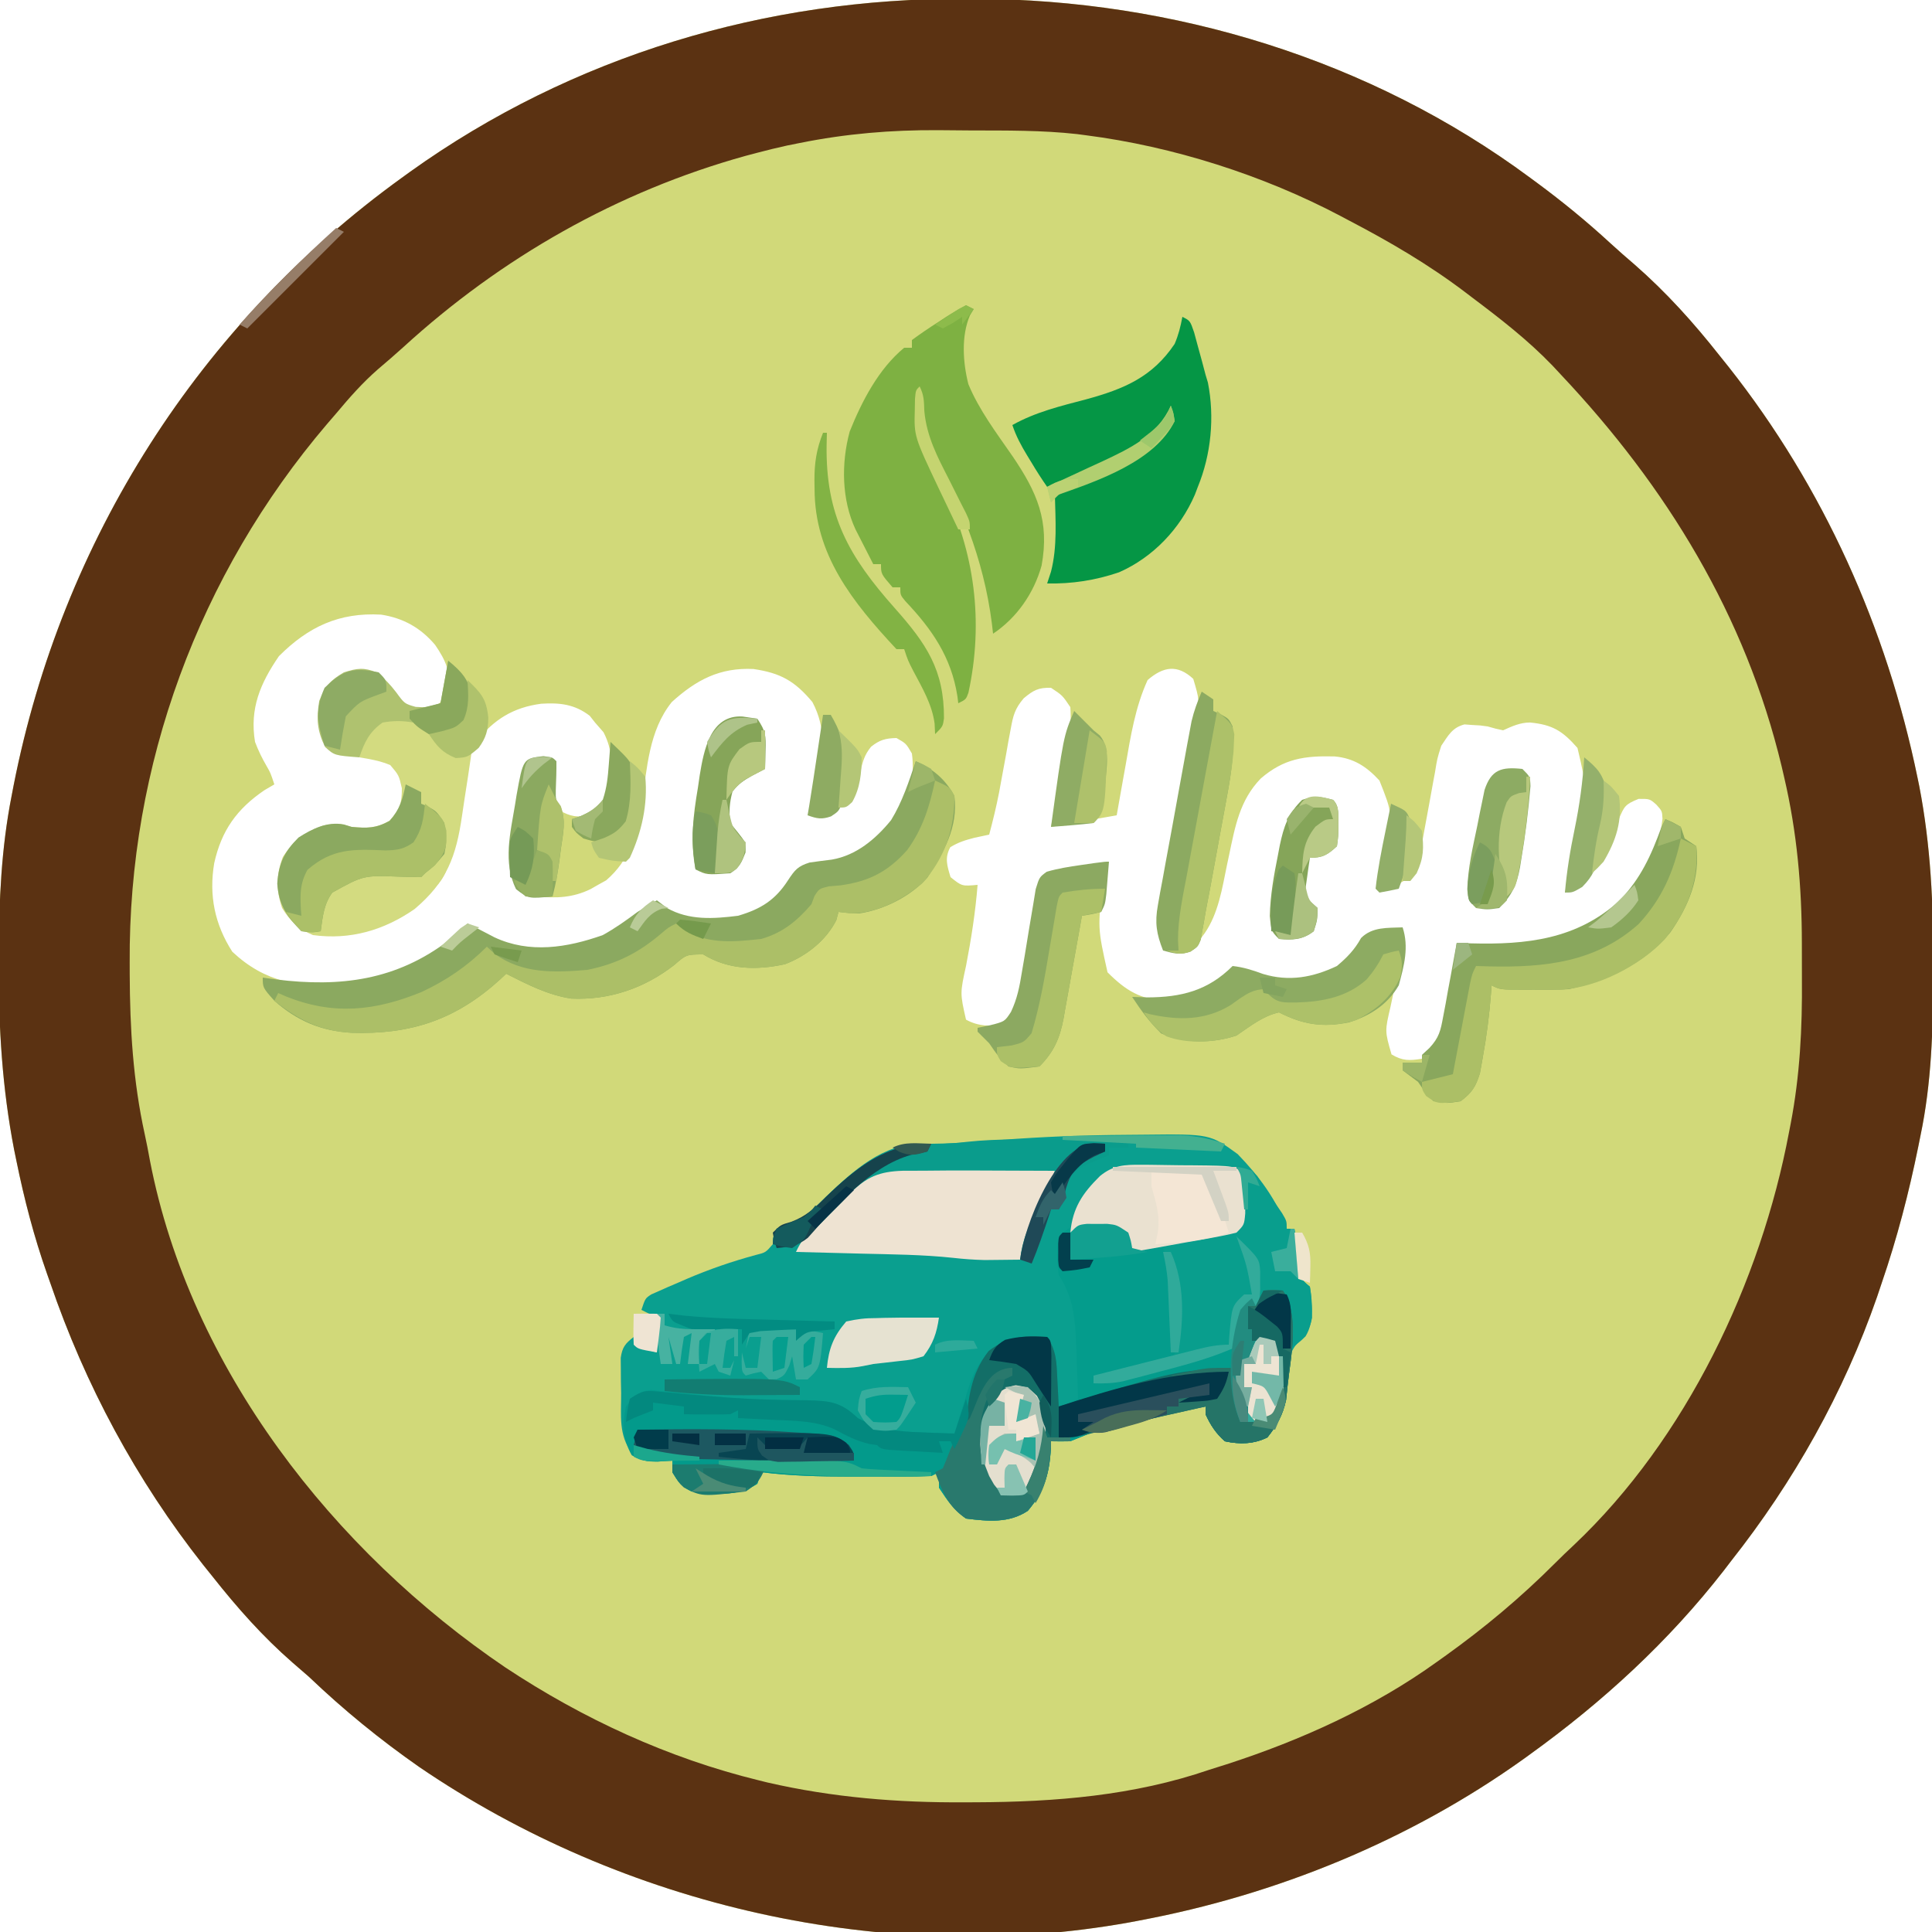 <?xml version="1.0" encoding="UTF-8"?>
<svg version="1.1" xmlns="http://www.w3.org/2000/svg" width="500" height="500">
<path d="M0 0 C0.919 0.002 1.838 0.004 2.785 0.007 C53.995 0.199 104.986 15.646 146.375 46.312 C146.962 46.744 147.55 47.176 148.155 47.622 C154.765 52.507 161.059 57.659 167.109 63.23 C169.184 65.137 171.298 66.98 173.438 68.812 C181.609 75.966 188.66 83.79 195.375 92.312 C196.564 93.794 196.564 93.794 197.777 95.305 C222.312 126.39 238.652 162.839 246.625 201.562 C246.776 202.293 246.927 203.023 247.083 203.776 C250.052 219.155 250.748 234.375 250.688 250 C250.685 251.457 250.685 251.457 250.682 252.943 C250.638 266.934 250.263 280.576 247.375 294.312 C247.193 295.22 247.011 296.127 246.823 297.062 C244.388 309.041 241.345 320.753 237.375 332.312 C236.97 333.52 236.565 334.728 236.148 335.973 C227.545 360.742 214.596 383.768 198.375 404.312 C197.429 405.546 197.429 405.546 196.465 406.805 C182.197 425.145 165.187 440.749 146.375 454.312 C145.762 454.755 145.149 455.198 144.518 455.655 C115.144 476.632 80.776 490.674 45.375 497.312 C44.074 497.56 44.074 497.56 42.747 497.813 C-20.552 509.231 -88.274 493.648 -141.143 457.596 C-151.311 450.49 -160.66 442.872 -169.625 434.312 C-171.034 433.074 -172.45 431.844 -173.875 430.625 C-181.644 423.849 -188.237 416.394 -194.625 408.312 C-195.419 407.324 -196.213 406.335 -197.031 405.316 C-214.355 383.36 -227.572 358.764 -236.625 332.312 C-236.899 331.538 -237.173 330.764 -237.455 329.966 C-240.833 320.374 -243.342 310.713 -245.375 300.75 C-245.574 299.782 -245.773 298.814 -245.977 297.817 C-249.041 281.97 -250.006 266.238 -249.938 250.125 C-249.936 249.229 -249.934 248.333 -249.932 247.41 C-249.885 233.521 -249.315 219.975 -246.625 206.312 C-246.453 205.417 -246.282 204.521 -246.105 203.599 C-233.625 140.14 -198.067 84.167 -145.625 46.312 C-144.93 45.809 -144.234 45.305 -143.518 44.786 C-101.556 14.742 -51.334 -0.218 0 0 Z M-177.438 170.125 C-182.251 177.138 -185.054 183.684 -183.625 192.312 C-182.777 194.555 -181.803 196.551 -180.598 198.621 C-179.625 200.312 -179.625 200.312 -178.625 203.312 C-179.471 203.808 -180.316 204.303 -181.188 204.812 C-188.34 209.677 -192.321 215.261 -194.191 223.719 C-195.584 232.051 -194.06 239.517 -189.5 246.625 C-180.824 254.735 -172.3 255.7 -160.891 255.523 C-148.445 255.083 -137.565 248.656 -128.625 240.312 C-126.294 241.47 -123.986 242.652 -121.688 243.875 C-112.579 248.15 -102.837 246.585 -93.625 243.312 C-90.426 241.549 -87.548 239.496 -84.625 237.312 C-82.967 236.298 -81.306 235.288 -79.625 234.312 C-78.759 234.972 -77.892 235.632 -77 236.312 C-71.285 239.547 -64.967 239.11 -58.625 238.312 C-52.777 236.614 -48.987 234.257 -45.688 229.125 C-43.941 226.473 -43.17 225.481 -40.098 224.531 C-38.19 224.259 -36.28 224.008 -34.367 223.777 C-27.382 222.593 -22.469 217.726 -18.102 212.422 C-14.431 207.178 -12.76 201.738 -13.625 195.312 C-15.148 192.705 -15.148 192.705 -17.625 191.312 C-20.457 191.382 -21.977 191.794 -24.191 193.566 C-25.959 195.719 -26.368 197.486 -27 200.188 C-28.292 204.774 -29.648 207.445 -33.625 210.312 C-36.938 211.125 -36.938 211.125 -39.625 211.312 C-39.162 208.455 -38.69 205.611 -38.078 202.781 C-36.519 195.279 -35.705 188.948 -39.375 182 C-43.948 176.538 -47.624 174.479 -54.656 173.449 C-63.366 173.048 -69.418 176.258 -75.75 181.984 C-81.756 189.442 -82.146 199.199 -83.555 208.354 C-84.893 216.283 -86.503 222.756 -92.758 228.152 C-93.415 228.515 -94.073 228.877 -94.75 229.25 C-95.413 229.63 -96.075 230.011 -96.758 230.402 C-101.345 232.639 -105.617 232.822 -110.625 232.312 C-115.166 230.231 -115.166 230.231 -116.625 227.312 C-117.351 220.929 -116.333 214.653 -115.25 208.375 C-115.124 207.629 -114.998 206.883 -114.868 206.115 C-114.227 202.606 -113.629 200.318 -111.625 197.312 C-109 197.125 -109 197.125 -106.625 197.312 C-106.671 197.988 -106.718 198.663 -106.766 199.359 C-107.073 204.924 -107.073 204.924 -105 209.938 C-101.896 211.735 -100.158 211.901 -96.625 211.312 C-93.777 209.08 -92.775 207.763 -91.625 204.312 C-91.112 198.96 -90.933 194.649 -93.438 189.812 C-94.52 188.575 -94.52 188.575 -95.625 187.312 C-96.306 186.446 -96.306 186.446 -97 185.562 C-100.906 182.558 -104.782 182.132 -109.562 182.438 C-116.809 183.394 -121.819 186.508 -126.348 192.238 C-129.656 197.611 -130.447 203.803 -131.258 209.965 C-133.572 227.388 -133.572 227.388 -141.699 234 C-149.972 240.006 -158.407 242.484 -168.625 241.312 C-172.285 239.94 -173.293 238.816 -175.438 235.562 C-177.234 230.646 -177.242 227.06 -175.5 222.125 C-172.776 218.039 -169.678 215.948 -165 214.5 C-162.53 214.305 -161.001 214.684 -158.625 215.312 C-154.086 215.817 -152.164 215.652 -148.25 213.188 C-145.312 209.97 -144.537 208.636 -144.625 204.312 C-146.154 200.338 -147.053 198.694 -150.625 196.312 C-152.432 196.119 -154.247 196.002 -156.062 195.938 C-161.286 195.53 -161.286 195.53 -164.25 193.625 C-166.715 189.48 -166.795 186.41 -166.062 181.688 C-164.264 177.465 -162.788 176.198 -158.625 174.312 C-155.188 174.062 -155.188 174.062 -151.625 175.312 C-149.678 177.264 -148.027 179.276 -146.398 181.5 C-144.192 183.755 -142.731 184.052 -139.625 184.312 C-136.3 183.172 -135.647 182.346 -133.625 179.312 C-132.816 174.342 -134.278 171.226 -137.016 167.211 C-140.778 162.772 -145.255 160.268 -151 159.375 C-161.873 158.777 -169.821 162.509 -177.438 170.125 Z M47.375 176.312 C44.169 183.359 43.014 190.725 41.688 198.312 C41.463 199.564 41.238 200.816 41.006 202.105 C40.456 205.173 39.914 208.243 39.375 211.312 C33.765 212.303 28.155 213.292 22.375 214.312 C22.736 212.577 23.097 210.842 23.469 209.055 C23.938 206.766 24.407 204.477 24.875 202.188 C25.113 201.045 25.352 199.903 25.598 198.727 C25.823 197.618 26.049 196.509 26.281 195.367 C26.491 194.351 26.7 193.335 26.916 192.289 C27.392 189.205 27.603 186.426 27.375 183.312 C25.333 180.27 25.333 180.27 22.375 178.312 C19.099 178.233 17.814 178.947 15.311 181.03 C13.039 183.708 12.58 185.456 11.961 188.891 C11.757 189.97 11.554 191.049 11.344 192.16 C11.148 193.283 10.952 194.406 10.75 195.562 C10.343 197.776 9.934 199.99 9.523 202.203 C9.332 203.249 9.141 204.295 8.944 205.373 C8.229 209.065 7.341 212.679 6.375 216.312 C5.117 216.581 3.859 216.849 2.562 217.125 C0.174 217.739 -1.569 218.278 -3.688 219.562 C-5.193 222.373 -4.508 224.348 -3.625 227.312 C-0.671 229.682 -0.671 229.682 3.375 229.312 C2.813 236.394 1.735 243.278 0.391 250.246 C-1.17 257.362 -1.17 257.362 0.375 264.188 C3.504 265.948 6.878 266.032 10.375 265.312 C13.214 263.538 13.484 261.939 14.438 258.68 C14.762 257.185 15.074 255.687 15.375 254.188 C15.625 253.005 15.625 253.005 15.88 251.799 C17.571 243.671 18.988 235.498 20.375 227.312 C25.655 226.322 30.935 225.333 36.375 224.312 C36.21 225.674 36.045 227.035 35.875 228.438 C34.436 240.441 34.436 240.441 37 251.938 C41.726 256.664 45.596 259.083 52.375 259.312 C59.275 258.528 64.391 256.296 69.375 251.312 C72.196 251.626 74.587 252.391 77.25 253.375 C84.015 255.404 90.098 254.286 96.375 251.312 C99.057 249.038 100.922 247.128 102.625 244.062 C105.539 241.148 109.404 241.479 113.375 241.312 C111.567 254.659 111.567 254.659 110.25 260.812 C108.76 267.164 108.76 267.164 110.5 273.188 C113.348 274.896 115.113 274.834 118.375 274.312 C123.376 270.713 124.22 267.151 125.236 261.199 C125.385 260.205 125.534 259.211 125.688 258.188 C125.856 257.186 126.024 256.184 126.197 255.152 C127.086 249.759 127.086 249.759 127.375 244.312 C128.365 244.643 129.355 244.972 130.375 245.312 C144.833 246.345 157.745 244.186 169.238 234.789 C175.941 228.675 179.583 221.198 180.625 212.223 C180.522 210.208 180.522 210.208 179.059 208.574 C177.331 207.048 177.331 207.048 174.438 207.062 C170.901 208.506 170.752 208.966 169.312 212.312 C168.665 213.979 168.019 215.645 167.375 217.312 C166.642 218.914 165.871 220.498 165.062 222.062 C164.716 222.759 164.369 223.455 164.012 224.172 C161.647 227.265 158.606 229.189 155.375 231.312 C155.602 230.301 155.602 230.301 155.834 229.268 C156.525 226.16 157.2 223.049 157.875 219.938 C158.113 218.877 158.352 217.816 158.598 216.723 C161.265 205.092 161.265 205.092 158.625 193.875 C154.741 189.451 152.167 187.867 146.332 187.293 C143.711 187.319 141.748 188.258 139.375 189.312 C137.562 188.938 137.562 188.938 135.375 188.312 C133.455 188.035 133.455 188.035 131.375 187.938 C130.715 187.889 130.055 187.84 129.375 187.789 C126.186 188.624 125.197 190.641 123.375 193.312 C122.326 196.606 122.326 196.606 121.742 200.223 C121.619 200.872 121.497 201.521 121.37 202.19 C120.983 204.25 120.615 206.312 120.25 208.375 C119.875 210.441 119.495 212.506 119.108 214.57 C118.76 216.44 118.424 218.312 118.089 220.184 C117.462 222.932 116.909 224.966 115.375 227.312 C110.232 230.312 110.232 230.312 107.375 230.312 C107.561 228.982 107.561 228.982 107.75 227.625 C107.835 226.991 107.92 226.357 108.008 225.703 C108.289 223.872 108.628 222.05 108.992 220.234 C110.778 210.875 110.778 210.875 107.375 202.312 C104.031 198.687 100.739 196.526 95.738 196.074 C87.923 195.884 82.657 196.635 76.66 201.785 C71.186 207.447 70.028 214.198 68.449 221.676 C68.282 222.458 68.114 223.241 67.942 224.048 C67.614 225.601 67.298 227.157 66.996 228.716 C65.707 234.953 63.925 241.155 58.938 245.375 C55.949 246.468 54.376 246.256 51.375 245.312 C50.388 241.458 50.453 238.599 51.179 234.699 C51.38 233.598 51.58 232.497 51.786 231.362 C52.01 230.182 52.234 229.001 52.465 227.785 C52.8 225.953 52.8 225.953 53.142 224.083 C53.735 220.841 54.336 217.6 54.942 214.359 C55.793 209.8 56.636 205.24 57.473 200.678 C57.918 198.251 58.368 195.826 58.825 193.402 C59.13 191.745 59.13 191.745 59.441 190.055 C59.622 189.089 59.802 188.122 59.989 187.126 C60.797 181.392 60.797 181.392 59.188 176 C55.106 172.2 51.429 172.792 47.375 176.312 Z " fill="#D1D979" transform="translate(249.625,-0.312)"/>
<path d="M0 0 C0.919 0.002 1.838 0.004 2.785 0.007 C53.995 0.199 104.986 15.646 146.375 46.312 C146.962 46.744 147.55 47.176 148.155 47.622 C154.765 52.507 161.059 57.659 167.109 63.23 C169.184 65.137 171.298 66.98 173.438 68.812 C181.609 75.966 188.66 83.79 195.375 92.312 C196.564 93.794 196.564 93.794 197.777 95.305 C222.312 126.39 238.652 162.839 246.625 201.562 C246.776 202.293 246.927 203.023 247.083 203.776 C250.052 219.155 250.748 234.375 250.688 250 C250.685 251.457 250.685 251.457 250.682 252.943 C250.638 266.934 250.263 280.576 247.375 294.312 C247.193 295.22 247.011 296.127 246.823 297.062 C244.388 309.041 241.345 320.753 237.375 332.312 C236.97 333.52 236.565 334.728 236.148 335.973 C227.545 360.742 214.596 383.768 198.375 404.312 C197.429 405.546 197.429 405.546 196.465 406.805 C182.197 425.145 165.187 440.749 146.375 454.312 C145.762 454.755 145.149 455.198 144.518 455.655 C115.144 476.632 80.776 490.674 45.375 497.312 C44.074 497.56 44.074 497.56 42.747 497.813 C-20.552 509.231 -88.274 493.648 -141.143 457.596 C-151.311 450.49 -160.66 442.872 -169.625 434.312 C-171.034 433.074 -172.45 431.844 -173.875 430.625 C-181.644 423.849 -188.237 416.394 -194.625 408.312 C-195.419 407.324 -196.213 406.335 -197.031 405.316 C-214.355 383.36 -227.572 358.764 -236.625 332.312 C-236.899 331.538 -237.173 330.764 -237.455 329.966 C-240.833 320.374 -243.342 310.713 -245.375 300.75 C-245.574 299.782 -245.773 298.814 -245.977 297.817 C-249.041 281.97 -250.006 266.238 -249.938 250.125 C-249.936 249.229 -249.934 248.333 -249.932 247.41 C-249.885 233.521 -249.315 219.975 -246.625 206.312 C-246.453 205.417 -246.282 204.521 -246.105 203.599 C-233.625 140.14 -198.067 84.167 -145.625 46.312 C-144.93 45.809 -144.234 45.305 -143.518 44.786 C-101.556 14.742 -51.334 -0.218 0 0 Z M-42.625 37.312 C-44.226 37.633 -44.226 37.633 -45.858 37.96 C-48.509 38.539 -51.128 39.18 -53.75 39.875 C-55.166 40.25 -55.166 40.25 -56.61 40.632 C-89.807 49.838 -119.888 66.98 -145.246 90.156 C-147.4 92.109 -149.595 93.995 -151.812 95.875 C-155.82 99.379 -159.217 103.234 -162.625 107.312 C-163.398 108.21 -164.172 109.107 -164.969 110.031 C-198.171 148.972 -216.409 198.447 -216.062 249.562 C-216.06 250.494 -216.058 251.425 -216.055 252.384 C-215.999 266.487 -215.205 280.042 -212.163 293.861 C-211.666 296.126 -211.234 298.394 -210.82 300.676 C-200.439 354.395 -163.282 401.737 -118.847 431.841 C-98.764 445.14 -76.678 455.334 -53.25 461.062 C-52.498 461.249 -51.746 461.436 -50.972 461.628 C-34.115 465.498 -17.253 466.865 0 466.75 C0.95 466.748 1.901 466.745 2.88 466.743 C23.465 466.663 43.776 465.048 63.375 458.312 C64.841 457.849 66.307 457.387 67.773 456.926 C86.98 450.718 105.964 442.158 122.375 430.312 C123.012 429.859 123.649 429.406 124.305 428.938 C134.558 421.6 143.988 413.709 152.902 404.781 C154.487 403.199 156.099 401.643 157.742 400.121 C186.711 372.731 206.062 332.162 213.375 293.312 C213.511 292.617 213.647 291.921 213.786 291.204 C216.202 278.639 216.817 266.403 216.711 253.623 C216.687 250.551 216.691 247.481 216.697 244.41 C216.677 229.752 215.459 215.816 212.125 201.5 C211.908 200.566 211.691 199.632 211.468 198.67 C202.129 159.636 181.705 126.318 154.375 97.312 C153.283 96.139 153.283 96.139 152.168 94.941 C145.811 88.325 138.688 82.815 131.375 77.312 C130.812 76.883 130.248 76.453 129.667 76.011 C120.112 68.758 110.002 62.857 99.375 57.312 C98.723 56.965 98.071 56.617 97.399 56.259 C77.287 45.636 53.912 38.196 31.375 35.312 C30.627 35.214 29.879 35.115 29.109 35.013 C20.039 34.005 10.904 34.091 1.79 34.072 C-1.091 34.063 -3.971 34.032 -6.852 34 C-19.057 33.93 -30.657 34.911 -42.625 37.312 Z " fill="#5B3212" transform="translate(249.625,-0.312)"/>
<path d="M0 0 C1.534 -0.009 3.069 -0.022 4.603 -0.041 C21.668 -0.23 21.668 -0.23 28.83 4.991 C34.269 10.63 39.007 16.791 41.51 24.3 C42.17 24.3 42.83 24.3 43.51 24.3 C43.631 25.215 43.752 26.13 43.877 27.073 C44.044 28.262 44.212 29.45 44.385 30.675 C44.547 31.858 44.709 33.041 44.877 34.26 C45.24 37.395 45.24 37.395 47.51 39.3 C47.881 41.69 47.881 41.69 47.947 44.55 C47.987 45.483 48.027 46.416 48.068 47.378 C47.419 50.772 45.955 52.165 43.674 54.666 C41.624 57.542 41.624 60.884 41.447 64.3 C41.122 69.973 40.163 73.769 36.51 78.3 C33.001 80.054 29.316 80.126 25.51 79.3 C23.216 77.29 21.758 75.073 20.51 72.3 C20.51 71.64 20.51 70.98 20.51 70.3 C1.871 72.64 1.871 72.64 -14.49 79.3 C-16.157 79.34 -17.824 79.342 -19.49 79.3 C-19.505 79.929 -19.519 80.558 -19.533 81.206 C-19.894 87.67 -21.258 92.309 -25.49 97.3 C-30.362 100.547 -35.799 100.014 -41.49 99.3 C-44.854 96.859 -46.209 94.721 -48.49 91.3 C-48.49 89.98 -48.49 88.66 -48.49 87.3 C-49.48 87.795 -49.48 87.795 -50.49 88.3 C-52.927 88.398 -55.335 88.439 -57.772 88.432 C-58.5 88.433 -59.228 88.434 -59.978 88.435 C-61.525 88.436 -63.072 88.434 -64.618 88.43 C-66.953 88.425 -69.288 88.43 -71.623 88.436 C-79.303 88.439 -86.859 88.261 -94.49 87.3 C-94.985 88.785 -94.985 88.785 -95.49 90.3 C-100.571 93.687 -106.566 92.992 -112.49 92.3 C-115.259 90.915 -115.845 90.021 -117.49 87.3 C-117.49 86.31 -117.49 85.32 -117.49 84.3 C-118.728 84.382 -119.965 84.465 -121.24 84.55 C-124.499 84.561 -125.238 84.494 -127.928 82.425 C-131.483 77.59 -130.712 72.685 -130.74 66.862 C-130.761 65.799 -130.782 64.736 -130.803 63.641 C-130.808 62.622 -130.813 61.603 -130.819 60.553 C-130.828 59.618 -130.837 58.683 -130.847 57.72 C-130.432 54.9 -129.687 54.039 -127.49 52.3 C-126.83 53.29 -126.17 54.28 -125.49 55.3 C-124.17 55.63 -122.85 55.96 -121.49 56.3 C-121.49 53.33 -121.49 50.36 -121.49 47.3 C-122.81 46.64 -124.13 45.98 -125.49 45.3 C-124.49 42.3 -124.49 42.3 -122.931 41.288 C-122.265 40.994 -121.599 40.7 -120.912 40.397 C-120.169 40.066 -119.426 39.735 -118.66 39.394 C-117.862 39.053 -117.063 38.713 -116.24 38.362 C-115.432 38.009 -114.623 37.655 -113.789 37.291 C-107.92 34.778 -102.063 32.755 -95.897 31.089 C-93.341 30.451 -93.341 30.451 -91.49 28.3 C-91.398 27.34 -91.398 27.34 -91.303 26.362 C-91.035 25.681 -90.767 25.001 -90.49 24.3 C-88.787 23.605 -87.083 22.911 -85.378 22.221 C-82.309 20.722 -80.153 18.435 -77.74 16.05 C-70.693 9.272 -62.806 2.104 -52.686 2.3 C-45.86 2.352 -39.163 1.867 -32.365 1.3 C-21.575 0.487 -10.821 0.057 0 0 Z " fill="#0A9F8F" transform="translate(291.49,293.7)"/>
<path d="M0 0 C2.375 -0.188 2.375 -0.188 5 0 C9.409 6.613 7.075 16.758 6.25 24.438 C6.111 25.736 5.972 27.034 5.828 28.371 C4.915 32.372 3.532 34.796 1 38 C-2.509 39.754 -6.194 39.827 -10 39 C-12.294 36.99 -13.751 34.774 -15 32 C-15 31.34 -15 30.68 -15 30 C-33.638 32.34 -33.638 32.34 -50 39 C-51.666 39.041 -53.334 39.043 -55 39 C-55.014 39.629 -55.028 40.258 -55.043 40.906 C-55.403 47.37 -56.768 52.009 -61 57 C-65.872 60.248 -71.309 59.714 -77 59 C-80.363 56.56 -81.719 54.422 -84 51 C-84 49.68 -84 48.36 -84 47 C-84.99 47.495 -84.99 47.495 -86 48 C-88.437 48.099 -90.844 48.14 -93.281 48.133 C-94.009 48.134 -94.737 48.135 -95.488 48.136 C-97.034 48.136 -98.581 48.135 -100.128 48.13 C-102.463 48.125 -104.798 48.13 -107.133 48.137 C-114.813 48.14 -122.368 47.962 -130 47 C-130.33 47.99 -130.66 48.98 -131 50 C-136.081 53.387 -142.076 52.692 -148 52 C-150.768 50.616 -151.355 49.721 -153 47 C-153 46.01 -153 45.02 -153 44 C-154.238 44.083 -155.475 44.165 -156.75 44.25 C-159.672 44.219 -160.878 44.067 -163.5 42.625 C-165.775 38.644 -165.974 34.467 -165 30 C-162.958 27.426 -161.881 26.103 -158.556 25.714 C-157.647 25.812 -156.738 25.91 -155.801 26.012 C-154.768 26.11 -153.735 26.207 -152.671 26.308 C-151.562 26.433 -150.454 26.559 -149.312 26.688 C-146.972 26.918 -144.631 27.143 -142.289 27.363 C-140.487 27.535 -140.487 27.535 -138.649 27.709 C-131.786 28.256 -124.894 28.354 -118.011 28.393 C-112.222 28.525 -109.317 28.856 -105 33 C-99.448 35.941 -94.705 36.514 -88.562 36.688 C-87.736 36.722 -86.909 36.756 -86.057 36.791 C-84.038 36.873 -82.019 36.938 -80 37 C-79.625 35.759 -79.25 34.517 -78.863 33.238 C-78.347 31.596 -77.83 29.954 -77.312 28.312 C-77.068 27.496 -76.824 26.679 -76.572 25.838 C-74.659 19.856 -72.339 15.895 -66.688 12.688 C-62.918 11.723 -59.897 11.681 -56 12 C-53.599 15.602 -53.562 18.509 -53.375 22.688 C-53.336 23.389 -53.298 24.091 -53.258 24.814 C-53.164 26.543 -53.081 28.271 -53 30 C-52.457 29.834 -51.914 29.668 -51.354 29.497 C-22.868 20.808 -22.868 20.808 -8 20 C-7.01 26.93 -7.01 26.93 -6 34 C0.78 33.849 0.78 33.849 2.938 30.562 C4.482 25.384 5.221 19.761 2.98 14.695 C2.657 14.136 2.333 13.576 2 13 C0.35 13 -1.3 13 -3 13 C-3 12.01 -3 11.02 -3 10 C-3.33 10 -3.66 10 -4 10 C-4 8.02 -4 6.04 -4 4 C-3.34 4 -2.68 4 -2 4 C-1.34 2.68 -0.68 1.36 0 0 Z " fill="#039A8B" transform="translate(327,334)"/>
<path d="M0 0 C4.499 2.039 7.632 4.612 10 9 C11.017 17.12 7.206 23.553 3 30.125 C-1.272 34.939 -8.237 38.448 -14.559 39.375 C-16.75 39.375 -16.75 39.375 -20 39 C-20.186 39.701 -20.371 40.403 -20.562 41.125 C-23.198 46.396 -28.334 50.431 -33.848 52.531 C-41.212 54.135 -48.511 53.993 -55 50 C-59.305 50 -59.483 50.075 -62.438 52.688 C-70.202 58.753 -79.284 61.864 -89.137 61.434 C-95.269 60.505 -100.521 57.764 -106 55 C-106.473 55.447 -106.946 55.895 -107.434 56.355 C-118.94 66.875 -130.57 70.767 -145.996 70.285 C-153.873 69.848 -160.073 67.205 -166 62 C-169 58.613 -169 58.613 -169 56 C-167.853 56.16 -166.705 56.32 -165.523 56.484 C-148.932 58.543 -134.404 56.731 -120.75 46.277 C-119.129 44.895 -117.558 43.454 -116 42 C-113.669 43.158 -111.361 44.34 -109.062 45.562 C-99.954 49.838 -90.212 48.273 -81 45 C-77.801 43.237 -74.923 41.183 -72 39 C-70.342 37.985 -68.681 36.976 -67 36 C-66.134 36.66 -65.267 37.32 -64.375 38 C-58.66 41.235 -52.342 40.797 -46 40 C-40.152 38.301 -36.362 35.945 -33.062 30.812 C-31.316 28.16 -30.545 27.169 -27.473 26.219 C-25.567 25.947 -23.658 25.697 -21.746 25.469 C-15.402 24.386 -10.371 20.148 -6.387 15.246 C-3.475 10.529 -1.776 5.227 0 0 Z " fill="#8BA960" transform="translate(237,197)"/>
<path d="M0 0 C0.66 0.33 1.32 0.66 2 1 C1.678 1.532 1.355 2.065 1.023 2.613 C-1.278 7.979 -0.801 14.847 0.617 20.43 C3.395 27.141 7.892 33.055 12 39 C18.4 48.411 21.681 55.843 19.562 67.383 C17.577 74.506 13.157 80.895 7 85 C6.853 83.71 6.853 83.71 6.703 82.395 C4.552 65.392 -1.622 50.765 -9.734 35.801 C-11.1 32.779 -11.487 30.421 -11.688 27.125 C-11.753 26.158 -11.819 25.191 -11.887 24.195 C-11.924 23.471 -11.961 22.746 -12 22 C-12.083 23.666 -12.14 25.333 -12.188 27 C-12.222 27.928 -12.257 28.856 -12.293 29.812 C-11.718 36.064 -8.833 41.488 -6.043 47.034 C2.282 63.723 4.618 81.969 0.622 100.292 C0 102 0 102 -2 103 C-2.075 102.394 -2.15 101.788 -2.227 101.164 C-3.81 91.075 -8.75 83.914 -15.68 76.594 C-17 75 -17 75 -17 73 C-17.66 73 -18.32 73 -19 73 C-22 69.538 -22 69.538 -22 67 C-22.66 67 -23.32 67 -24 67 C-24.984 65.086 -25.962 63.169 -26.938 61.25 C-27.483 60.183 -28.028 59.115 -28.59 58.016 C-32.203 50.289 -32.317 40.846 -30.094 32.664 C-26.966 24.864 -22.605 16.426 -16 11 C-15.34 11 -14.68 11 -14 11 C-14 10.34 -14 9.68 -14 9 C-11.738 7.337 -9.492 5.811 -7.125 4.312 C-6.474 3.884 -5.823 3.455 -5.152 3.014 C-3.477 1.941 -1.741 0.963 0 0 Z " fill="#7EB142" transform="translate(250,79)"/>
<path d="M0 0 C0.759 -0.005 1.518 -0.01 2.3 -0.014 C3.895 -0.018 5.49 -0.009 7.085 0.012 C9.524 0.039 11.959 0.012 14.398 -0.02 C15.953 -0.016 17.508 -0.01 19.062 0 C20.152 -0.015 20.152 -0.015 21.263 -0.031 C25.038 0.057 26.573 0.338 29.282 3.056 C29.815 3.917 30.349 4.777 30.898 5.664 C31.46 6.452 32.023 7.239 32.602 8.051 C33.112 8.81 33.623 9.569 34.148 10.352 C34.93 11.502 34.93 11.502 35.727 12.676 C36.898 14.664 36.898 14.664 36.898 16.664 C37.558 16.664 38.218 16.664 38.898 16.664 C39.02 17.579 39.141 18.495 39.266 19.438 C39.517 21.22 39.517 21.22 39.773 23.039 C39.936 24.222 40.098 25.406 40.266 26.625 C40.629 29.76 40.629 29.76 42.898 31.664 C43.548 35.909 44.082 40.726 41.777 44.5 C40.398 45.852 40.398 45.852 37.898 47.664 C37.838 46.821 37.777 45.978 37.715 45.109 C37.631 44.014 37.547 42.918 37.461 41.789 C37.38 40.699 37.299 39.608 37.215 38.484 C37.068 35.717 37.068 35.717 35.898 33.664 C33.482 33.414 33.482 33.414 30.898 33.664 C30.238 34.654 29.578 35.644 28.898 36.664 C28.238 36.664 27.578 36.664 26.898 36.664 C27.243 39.137 27.243 39.137 27.898 41.664 C28.888 42.159 28.888 42.159 29.898 42.664 C29.898 43.324 29.898 43.984 29.898 44.664 C30.517 44.747 31.136 44.829 31.773 44.914 C33.898 45.664 33.898 45.664 35.012 47.406 C37.041 52.574 36.451 58.09 34.648 63.227 C32.898 65.664 32.898 65.664 30.961 66.539 C28.943 66.661 26.92 66.664 24.898 66.664 C23.176 62.201 22.676 58.562 22.773 53.789 C22.791 52.637 22.81 51.484 22.828 50.297 C22.851 49.428 22.875 48.559 22.898 47.664 C21.819 48.093 20.741 48.523 19.629 48.965 C14.257 50.977 8.759 52.414 3.211 53.852 C2.192 54.124 1.173 54.397 0.123 54.678 C-0.862 54.935 -1.848 55.192 -2.863 55.457 C-3.75 55.689 -4.636 55.922 -5.55 56.161 C-8.134 56.671 -10.474 56.755 -13.102 56.664 C-13.102 56.004 -13.102 55.344 -13.102 54.664 C-3.202 52.189 -3.202 52.189 6.898 49.664 C6.757 46.122 6.611 42.581 6.461 39.039 C6.422 38.04 6.382 37.041 6.342 36.012 C6.133 31.155 5.869 26.443 4.898 21.664 C1.928 21.994 -1.042 22.324 -4.102 22.664 C-4.225 21.86 -4.349 21.055 -4.477 20.227 C-4.683 19.381 -4.889 18.535 -5.102 17.664 C-7.589 16.42 -9.328 16.531 -12.102 16.539 C-13.432 16.535 -13.432 16.535 -14.789 16.531 C-17.128 16.513 -17.128 16.513 -19.102 17.664 C-18.489 11.237 -15.971 7.537 -11.463 3.022 C-7.914 0.142 -4.448 -0.062 0 0 Z " fill="#099E8D" transform="translate(296.102,301.336)"/>
<path d="M0 0 C2 1 2 1 3.035 4.02 C3.374 5.271 3.713 6.523 4.062 7.812 C4.404 9.056 4.746 10.3 5.098 11.582 C5.544 13.274 5.544 13.274 6 15 C6.3 15.992 6.3 15.992 6.605 17.004 C8.375 25.957 7.44 35.609 4 44 C3.745 44.672 3.49 45.343 3.227 46.035 C-0.606 54.879 -7.573 62.218 -16.379 66.105 C-22.48 68.188 -28.564 69.127 -35 69 C-34.67 67.989 -34.34 66.979 -34 65.938 C-32.334 59.45 -32.844 52.646 -33 46 C-31.625 45.312 -30.25 44.625 -28.875 43.938 C-27.518 43.251 -27.518 43.251 -26.133 42.551 C-23.914 41.453 -21.678 40.391 -19.43 39.355 C-12.64 36.193 -7.27 33.404 -3 27 C-3 26.34 -3 25.68 -3 25 C-4.021 26.485 -4.021 26.485 -5.062 28 C-11.753 35.854 -23.647 40.195 -33 44 C-33.66 44 -34.32 44 -35 44 C-36.451 41.92 -37.771 39.862 -39.062 37.688 C-39.427 37.093 -39.791 36.498 -40.166 35.885 C-41.741 33.28 -43.034 30.897 -44 28 C-37.957 24.617 -31.538 23.093 -24.875 21.338 C-15.161 18.685 -7.765 15.607 -2 7 C-0.989 4.614 -0.481 2.565 0 0 Z " fill="#059645" transform="translate(306,82)"/>
<path d="M0 0 C3.248 0.834 4.813 2.99 6.918 5.492 C10.24 8.712 10.24 8.712 14.574 9.598 C15.348 9.563 16.121 9.528 16.918 9.492 C16.346 13.481 15.742 17.463 15.111 21.443 C14.902 22.793 14.7 24.145 14.507 25.499 C12.963 36.267 10.519 42.715 2.23 49.742 C-5.691 55.254 -14.461 57.801 -24.082 56.492 C-27.872 54.913 -29.915 52.959 -32.082 49.492 C-33.65 44.787 -33.631 40.966 -31.895 36.305 C-29.068 31.918 -26.41 29.981 -21.52 28.18 C-18.197 27.515 -17.154 27.532 -14.082 28.492 C-10.022 28.861 -7.787 28.891 -4.207 26.867 C-1.582 23.933 -1.082 22.418 -1.082 18.492 C-1.84 15.143 -1.84 15.143 -4.082 12.492 C-6.779 11.377 -9.169 10.97 -12.082 10.492 C-11.791 7.098 -11.059 5.461 -9.02 2.68 C-5.7 0.208 -4.037 -0.258 0 0 Z " fill="#D3DB80" transform="translate(105.082,185.508)"/>
<path d="M0 0 C1.938 0.812 1.938 0.812 4 2 C4.495 3.485 4.495 3.485 5 5 C5.99 5.66 6.98 6.32 8 7 C9.041 15.326 5.981 22.436 1.312 29.25 C-5.12 37.247 -15.106 41.855 -25 44 C-26.417 44.088 -27.838 44.131 -29.258 44.133 C-30.048 44.134 -30.838 44.135 -31.652 44.137 C-32.468 44.133 -33.284 44.129 -34.125 44.125 C-34.949 44.129 -35.772 44.133 -36.621 44.137 C-42.747 44.127 -42.747 44.127 -45 43 C-45.037 43.62 -45.075 44.24 -45.113 44.879 C-45.539 50.619 -46.278 56.276 -47.312 61.938 C-47.536 63.184 -47.759 64.431 -47.988 65.715 C-49.085 69.277 -50.047 70.773 -53 73 C-56.5 73.562 -56.5 73.562 -60 73 C-62.188 70.688 -62.188 70.688 -64 68 C-64.743 67.443 -65.485 66.886 -66.25 66.312 C-66.828 65.879 -67.405 65.446 -68 65 C-68 64.34 -68 63.68 -68 63 C-66.35 63 -64.7 63 -63 63 C-63 62.34 -63 61.68 -63 61 C-62.371 60.42 -61.741 59.839 -61.093 59.241 C-58.561 56.53 -58.181 54.761 -57.516 51.141 C-57.303 50.026 -57.09 48.911 -56.871 47.762 C-56.666 46.603 -56.461 45.444 -56.25 44.25 C-56.03 43.076 -55.809 41.901 -55.582 40.691 C-55.041 37.797 -54.514 34.9 -54 32 C-52.779 32.046 -51.559 32.093 -50.301 32.141 C-35.978 32.521 -22.932 31.13 -11.914 21.102 C-6.404 15.427 -3.677 9.365 -1 2 C-0.67 1.34 -0.34 0.68 0 0 Z " fill="#89A75D" transform="translate(431,212)"/>
<path d="M0 0 C3.875 1.75 3.875 1.75 5 4 C5.08 12.57 2.472 20.085 -3.262 26.547 C-8.377 30.823 -14.983 34.375 -21.75 34.375 C-22.823 34.251 -23.895 34.127 -25 34 C-25.186 34.701 -25.371 35.403 -25.562 36.125 C-28.198 41.396 -33.334 45.431 -38.848 47.531 C-46.212 49.135 -53.511 48.993 -60 45 C-64.305 45 -64.483 45.075 -67.438 47.688 C-75.202 53.753 -84.284 56.864 -94.137 56.434 C-100.269 55.505 -105.521 52.764 -111 50 C-111.473 50.447 -111.946 50.895 -112.434 51.355 C-123.94 61.875 -135.57 65.767 -150.996 65.285 C-159.152 64.832 -164.657 61.994 -171 57 C-170.67 56.34 -170.34 55.68 -170 55 C-169 55.433 -169 55.433 -167.98 55.875 C-155.772 60.793 -144.95 59.669 -132.855 54.711 C-126.361 51.656 -121.088 48.058 -116 43 C-115.319 43.619 -114.639 44.237 -113.938 44.875 C-106.787 50.048 -98.537 49.725 -90 49 C-82.359 47.47 -76.645 44.537 -70.742 39.488 C-69 38 -69 38 -67 37 C-66.113 37.639 -65.226 38.279 -64.312 38.938 C-58.489 42.449 -51.53 41.7 -45 41 C-39.507 39.441 -35.69 36.342 -32 32 C-31.611 30.96 -31.611 30.96 -31.215 29.898 C-30 28 -30 28 -27.496 27.383 C-26.487 27.298 -25.477 27.213 -24.438 27.125 C-17.069 26.092 -12.171 23.575 -7.219 17.992 C-3.174 12.46 -1.417 6.649 0 0 Z " fill="#ACBF67" transform="translate(242,202)"/>
<path d="M0 0 C3.452 -0.055 6.902 -0.057 10.354 -0.046 C11.517 -0.05 12.68 -0.054 13.878 -0.058 C20.247 -0.05 26.416 0.231 32.729 1.079 C32.156 5.093 30.849 7.655 28.729 11.079 C26.79 15.347 25.188 19.628 23.729 24.079 C21.771 24.107 19.813 24.126 17.854 24.142 C16.219 24.159 16.219 24.159 14.55 24.177 C11.767 24.106 9.168 23.927 6.417 23.61 C-1.492 22.765 -9.45 22.713 -17.396 22.517 C-19.036 22.473 -20.677 22.43 -22.317 22.386 C-26.302 22.28 -30.286 22.178 -34.271 22.079 C-32.404 18.014 -29.688 15.235 -26.521 12.142 C-26.007 11.629 -25.494 11.117 -24.966 10.589 C-23.928 9.563 -22.878 8.549 -21.815 7.548 C-20.358 6.162 -18.96 4.714 -17.567 3.263 C-12.065 -0.382 -6.433 0.156 0 0 Z " fill="#EEE3D2" transform="translate(240.271,301.921)"/>
<path d="M0 0 C3 2 3 2 3.688 4.125 C3.791 4.744 3.894 5.362 4 6 C6.64 6 9.28 6 12 6 C14.397 11.71 14.436 17.28 14.625 23.375 C14.664 24.397 14.702 25.419 14.742 26.473 C14.836 28.982 14.922 31.491 15 34 C13.59 34.477 12.18 34.952 10.77 35.426 C9.984 35.69 9.199 35.955 8.39 36.228 C3.576 37.783 -0.898 39 -6 39 C-6 39.66 -6 40.32 -6 41 C-1.051 39.739 3.897 38.476 8.844 37.21 C10.527 36.779 12.211 36.35 13.896 35.921 C16.314 35.305 18.731 34.686 21.148 34.066 C21.904 33.875 22.659 33.683 23.437 33.485 C27.315 32.514 27.315 32.514 31 31 C30.67 32.98 30.34 34.96 30 37 C28.616 37.238 28.616 37.238 27.203 37.48 C18.309 39.056 9.572 41.016 0.829 43.286 C-3.433 44.387 -7.636 45.365 -12 46 C-11.01 45.505 -11.01 45.505 -10 45 C-10.111 41.479 -10.241 37.958 -10.375 34.438 C-10.406 33.447 -10.437 32.456 -10.469 31.436 C-10.742 24.589 -11.111 18.833 -15 13 C-15.53 9.607 -15.531 6.394 -15 3 C-11.349 -1.138 -5.171 -0.675 0 0 Z " fill="#049C8C" transform="translate(289,317)"/>
<path d="M0 0 C2.375 -0.188 2.375 -0.188 5 0 C9.409 6.613 7.075 16.758 6.25 24.438 C6.111 25.736 5.972 27.034 5.828 28.371 C4.915 32.372 3.532 34.796 1 38 C-2.509 39.754 -6.194 39.827 -10 39 C-12.294 36.99 -13.751 34.774 -15 32 C-15 31.34 -15 30.68 -15 30 C-18.417 30.769 -21.834 31.54 -25.25 32.312 C-26.257 32.54 -27.265 32.767 -28.303 33.001 C-33.54 34.188 -38.748 35.43 -43.938 36.812 C-48.108 37.887 -51.706 38.293 -56 38 C-56.277 37.218 -56.554 36.435 -56.84 35.629 C-57.202 34.617 -57.564 33.605 -57.938 32.562 C-58.297 31.553 -58.657 30.544 -59.027 29.504 C-59.769 27.097 -59.769 27.097 -61 26 C-63.873 25.499 -63.873 25.499 -67 26 C-71.365 30.365 -72.112 34.204 -72.562 40.188 C-72.646 41.274 -72.73 42.361 -72.816 43.48 C-72.877 44.312 -72.938 45.143 -73 46 C-73.33 46 -73.66 46 -74 46 C-74.439 38.117 -74.843 30.654 -70 24 C-67.25 22.438 -67.25 22.438 -65 22 C-65 21.34 -65 20.68 -65 20 C-70.262 22.751 -72.02 25.363 -74.141 30.879 C-75 33 -75 33 -77 36 C-76.558 28.555 -75.901 21.675 -71.125 15.625 C-66.236 11.886 -61.988 11.509 -56 12 C-53.599 15.602 -53.562 18.509 -53.375 22.688 C-53.336 23.389 -53.298 24.091 -53.258 24.814 C-53.164 26.543 -53.081 28.271 -53 30 C-52.457 29.834 -51.914 29.668 -51.354 29.497 C-22.868 20.808 -22.868 20.808 -8 20 C-7.01 26.93 -7.01 26.93 -6 34 C0.78 33.849 0.78 33.849 2.938 30.562 C4.482 25.384 5.221 19.761 2.98 14.695 C2.657 14.136 2.333 13.576 2 13 C0.35 13 -1.3 13 -3 13 C-3 12.01 -3 11.02 -3 10 C-3.33 10 -3.66 10 -4 10 C-4 8.02 -4 6.04 -4 4 C-3.34 4 -2.68 4 -2 4 C-1.34 2.68 -0.68 1.36 0 0 Z " fill="#136E67" transform="translate(327,334)"/>
<path d="M0 0 C1.67 5.105 0.386 9.939 -1 15 C-3.852 19.964 -8.452 22.899 -13.914 24.594 C-20.813 25.937 -25.791 25.177 -32 22 C-36.219 22.949 -39.449 25.607 -43 28 C-49.208 30.069 -56.529 30.103 -62.5 27.438 C-65.509 24.503 -67.7 21.517 -70 18 C-68.701 18.041 -67.401 18.082 -66.062 18.125 C-57.285 18.097 -50.388 16.388 -44 10 C-41.179 10.313 -38.788 11.078 -36.125 12.062 C-29.36 14.092 -23.277 12.973 -17 10 C-14.318 7.726 -12.453 5.816 -10.75 2.75 C-7.836 -0.164 -3.971 0.166 0 0 Z " fill="#8DAB62" transform="translate(363,240)"/>
<path d="M0 0 C0.697 0.002 1.394 0.005 2.112 0.007 C3.575 0.017 5.037 0.038 6.499 0.072 C8.742 0.121 10.983 0.133 13.227 0.139 C24.173 0.247 24.173 0.247 26.484 2.559 C26.75 5.527 26.75 5.527 26.734 9.059 C26.742 10.807 26.742 10.807 26.75 12.59 C26.484 15.559 26.484 15.559 24.484 17.559 C22.481 18.07 20.453 18.484 18.418 18.848 C17.211 19.067 16.004 19.286 14.76 19.512 C13.493 19.733 12.227 19.955 10.922 20.184 C9.016 20.528 9.016 20.528 7.072 20.879 C-2.281 22.559 -2.281 22.559 -3.516 22.559 C-3.639 21.754 -3.763 20.95 -3.891 20.121 C-4.097 19.275 -4.303 18.43 -4.516 17.559 C-7.003 16.315 -8.742 16.426 -11.516 16.434 C-12.846 16.43 -12.846 16.43 -14.203 16.426 C-16.542 16.407 -16.542 16.407 -18.516 17.559 C-17.902 11.119 -15.385 7.409 -10.841 2.91 C-7.35 0.075 -4.502 -0.047 0 0 Z " fill="#EAE1D0" transform="translate(295.516,301.441)"/>
<path d="M0 0 C1.32 0.66 2.64 1.32 4 2 C4 2.99 4 3.98 4 5 C4.619 5.268 5.237 5.536 5.875 5.812 C8 7 8 7 10 10 C10.576 15.103 10.576 15.103 10 18 C7.562 20.938 7.562 20.938 5 23 C4.505 23.495 4.505 23.495 4 24 C2.192 23.977 0.384 23.948 -1.423 23.884 C-10.92 23.522 -10.92 23.522 -19 28 C-21.217 31.024 -21.499 34.328 -22 38 C-24.188 38.375 -24.188 38.375 -27 38 C-30.87 34.042 -32.831 31.245 -33.25 25.688 C-32.897 20.483 -31.43 17.43 -27.75 13.75 C-24.153 11.461 -20.345 9.56 -16 10.375 C-15.34 10.581 -14.68 10.787 -14 11 C-10.002 11.363 -7.727 11.404 -4.188 9.438 C-1.509 6.452 -0.822 3.886 0 0 Z " fill="#8BA960" transform="translate(105,203)"/>
<path d="M0 0 C-0.141 1.792 -0.288 3.584 -0.438 5.375 C-0.519 6.373 -0.6 7.37 -0.684 8.398 C-1 11 -1 11 -2 13 C-4.562 13.625 -4.562 13.625 -7 14 C-7.166 14.943 -7.332 15.886 -7.503 16.858 C-8.125 20.373 -8.76 23.885 -9.399 27.397 C-9.673 28.914 -9.943 30.432 -10.21 31.951 C-10.595 34.14 -10.994 36.326 -11.395 38.512 C-11.51 39.186 -11.626 39.86 -11.745 40.555 C-12.707 45.688 -14.304 49.304 -18 53 C-23.054 53.663 -23.054 53.663 -26 53 C-28.812 50.188 -28.812 50.188 -31 47 C-31.598 46.402 -32.196 45.804 -32.812 45.188 C-33.204 44.796 -33.596 44.404 -34 44 C-34 43.67 -34 43.34 -34 43 C-32.907 42.773 -31.814 42.546 -30.688 42.312 C-26.979 41.366 -26.979 41.366 -25.361 38.882 C-23.736 35.442 -23.142 32.338 -22.535 28.582 C-22.29 27.149 -22.045 25.716 -21.799 24.283 C-21.426 22.039 -21.06 19.794 -20.7 17.548 C-20.348 15.369 -19.974 13.195 -19.598 11.02 C-19.386 9.721 -19.175 8.423 -18.957 7.085 C-18 4 -18 4 -16.1 2.601 C-13.191 1.769 -10.308 1.298 -7.312 0.875 C-6.154 0.707 -4.995 0.54 -3.801 0.367 C-1 0 -1 0 0 0 Z " fill="#8CA961" transform="translate(287,223)"/>
<path d="M0 0 C0.99 0.66 1.98 1.32 3 2 C3 2.99 3 3.98 3 5 C3.639 5.289 4.279 5.577 4.938 5.875 C7 7 7 7 8 9 C8.497 15.154 7.677 21.062 6.539 27.094 C6.388 27.925 6.238 28.757 6.083 29.614 C5.604 32.244 5.115 34.872 4.625 37.5 C4.304 39.262 3.984 41.023 3.664 42.785 C2.038 51.684 2.038 51.684 1.435 54.751 C1.13 56.329 0.85 57.911 0.588 59.497 C0.441 60.304 0.294 61.112 0.142 61.943 C0.018 62.673 -0.105 63.403 -0.233 64.156 C-1 66 -1 66 -2.9 67.277 C-5.588 68.202 -7.3 67.75 -10 67 C-11.705 62.676 -12.172 59.823 -11.341 55.258 C-11.05 53.601 -11.05 53.601 -10.753 51.91 C-10.53 50.732 -10.308 49.554 -10.078 48.34 C-9.858 47.117 -9.638 45.895 -9.411 44.635 C-8.824 41.394 -8.224 38.157 -7.618 34.92 C-7.008 31.633 -6.42 28.343 -5.828 25.053 C-5.371 22.544 -4.913 20.036 -4.453 17.527 C-4.238 16.347 -4.024 15.167 -3.803 13.951 C-3.596 12.849 -3.39 11.748 -3.177 10.613 C-2.998 9.647 -2.818 8.682 -2.634 7.687 C-1.996 4.982 -1.099 2.549 0 0 Z " fill="#8CAA61" transform="translate(311,179)"/>
<path d="M0 0 C1.32 0.66 2.64 1.32 4 2 C4.686 11.263 1.555 18.976 -4.246 26.188 C-10.86 33.023 -21.463 38.53 -31.075 39.129 C-32.155 39.131 -32.155 39.131 -33.258 39.133 C-34.048 39.134 -34.838 39.135 -35.652 39.137 C-36.468 39.133 -37.284 39.129 -38.125 39.125 C-39.361 39.131 -39.361 39.131 -40.621 39.137 C-46.747 39.127 -46.747 39.127 -49 38 C-49.037 38.62 -49.075 39.24 -49.113 39.879 C-49.539 45.619 -50.278 51.276 -51.312 56.938 C-51.536 58.184 -51.759 59.431 -51.988 60.715 C-53.085 64.276 -54.039 65.782 -57 68 C-62.967 68.733 -62.967 68.733 -65.938 66.625 C-67 65 -67 65 -67 63 C-64.36 62.34 -61.72 61.68 -59 61 C-58.854 60.223 -58.708 59.446 -58.557 58.645 C-57.895 55.138 -57.229 51.631 -56.562 48.125 C-56.332 46.902 -56.102 45.678 -55.865 44.418 C-55.643 43.251 -55.421 42.085 -55.191 40.883 C-54.987 39.804 -54.783 38.725 -54.573 37.614 C-54 35 -54 35 -53 33 C-51.828 33.035 -50.656 33.07 -49.449 33.105 C-35.248 33.405 -22.006 32.07 -10.895 22.113 C-4.857 15.561 -1.848 8.626 0 0 Z " fill="#ACBF66" transform="translate(435,217)"/>
<path d="M0 0 C1.689 0.005 3.378 0.01 5.066 0.014 C9.169 0.025 13.272 0.042 17.375 0.062 C17.375 0.723 17.375 1.383 17.375 2.062 C15.725 2.062 14.075 2.062 12.375 2.062 C12.375 2.723 12.375 3.382 12.375 4.062 C11.676 4.342 10.978 4.622 10.258 4.91 C5.045 6.981 5.045 6.981 1.301 10.883 C0.714 12.97 0.714 12.97 0.375 16.062 C0.045 16.723 -0.285 17.383 -0.625 18.062 C-1.285 18.062 -1.945 18.062 -2.625 18.062 C-2.818 18.654 -3.012 19.246 -3.211 19.855 C-4.569 23.977 -5.946 28.058 -7.625 32.062 C-9.11 31.567 -9.11 31.567 -10.625 31.062 C-10.079 26.115 -8.434 22.22 -6.125 17.875 C-3.611 13.088 -3.611 13.088 -1.625 8.062 C-6.551 8.038 -11.476 8.02 -16.402 8.008 C-18.073 8.003 -19.743 7.996 -21.414 7.987 C-26.138 7.963 -30.86 7.971 -35.583 8.038 C-37.38 8.06 -39.176 8.058 -40.973 8.052 C-47.055 8.25 -50.286 9.597 -54.631 13.883 C-55.227 14.52 -55.823 15.156 -56.438 15.812 C-57.672 17.059 -58.908 18.303 -60.145 19.547 C-60.728 20.143 -61.311 20.739 -61.912 21.353 C-64.37 23.806 -66.838 25.985 -69.625 28.062 C-72.5 27.875 -72.5 27.875 -74.625 27.062 C-74.562 25.25 -74.562 25.25 -73.625 23.062 C-71.921 22.365 -70.216 21.669 -68.508 20.98 C-65.439 19.485 -63.286 17.196 -60.875 14.812 C-52.175 6.446 -44.569 0.89 -32.375 1.125 C-29.604 1.079 -27.083 0.9 -24.352 0.566 C-16.267 -0.302 -8.12 -0.042 0 0 Z " fill="#0A9C8C" transform="translate(274.625,294.938)"/>
<path d="M0 0 C3.288 2.698 5.315 4.803 6.062 9 C6.256 12.096 5.976 13.047 4.5 15.938 C1.263 18.608 -0.829 19 -5 19 C-6.338 18.007 -7.672 17.006 -9 16 C-11.75 15.497 -14.251 15.491 -17 16 C-20.411 18.424 -21.693 21.079 -23 25 C-29.428 24.515 -29.428 24.515 -31.875 22.312 C-33.926 18.098 -34.171 14.994 -33.375 10.375 C-31.795 6.497 -30.583 5.117 -27 3 C-23.526 1.914 -21.815 1.662 -18.438 3.062 C-16.365 4.71 -15.09 6.069 -13.5 8.125 C-11.298 11.125 -11.298 11.125 -8.438 11.938 C-5.707 12.116 -5.707 12.116 -2 11 C-1.34 7.37 -0.68 3.74 0 0 Z " fill="#AFC26F" transform="translate(116,171)"/>
<path d="M0 0 C1.258 0.186 2.516 0.371 3.812 0.562 C6.022 3.876 6.037 4.907 5.938 8.75 C5.919 9.651 5.901 10.552 5.883 11.48 C5.86 12.168 5.836 12.855 5.812 13.562 C4.699 14.14 3.585 14.717 2.438 15.312 C0.241 16.582 -1.07 17.409 -2.625 19.438 C-3.397 22.356 -3.556 24.551 -3.188 27.562 C-2.507 28.408 -1.826 29.254 -1.125 30.125 C0.812 32.562 0.812 32.562 0.75 35.188 C-0.295 37.836 -0.775 39.034 -3.188 40.562 C-9.326 40.993 -9.326 40.993 -12.188 39.562 C-13.592 32.216 -12.803 25.698 -11.562 18.375 C-11.409 17.321 -11.256 16.267 -11.098 15.182 C-10.048 8.826 -8.355 -0.533 0 0 Z " fill="#86A559" transform="translate(192.188,185.438)"/>
<path d="M0 0 C2.375 -0.188 2.375 -0.188 5 0 C9.409 6.613 7.075 16.758 6.25 24.438 C6.111 25.736 5.972 27.034 5.828 28.371 C4.915 32.372 3.532 34.796 1 38 C-2.509 39.754 -6.194 39.827 -10 39 C-12.294 36.99 -13.751 34.774 -15 32 C-15 31.34 -15 30.68 -15 30 C-18.543 30.787 -22.084 31.58 -25.625 32.375 C-26.624 32.597 -27.623 32.818 -28.652 33.047 C-32.694 33.957 -36.63 34.877 -40.562 36.188 C-43.209 37.07 -44.428 36.989 -47 36 C-46.01 35.34 -45.02 34.68 -44 34 C-45.32 34 -46.64 34 -48 34 C-48 33.34 -48 32.68 -48 32 C-36.45 29.36 -24.9 26.72 -13 24 C-13.495 25.485 -13.495 25.485 -14 27 C-13.34 27 -12.68 27 -12 27 C-11.01 25.02 -10.02 23.04 -9 21 C-9.748 21.156 -10.495 21.312 -11.266 21.473 C-12.25 21.667 -13.235 21.862 -14.25 22.062 C-15.712 22.358 -15.712 22.358 -17.203 22.66 C-19.868 22.984 -21.489 22.855 -24 22 C-22.46 21.659 -20.918 21.328 -19.375 21 C-18.516 20.814 -17.658 20.629 -16.773 20.438 C-14 20 -14 20 -8 20 C-7.34 24.62 -6.68 29.24 -6 34 C0.78 33.849 0.78 33.849 2.938 30.562 C4.482 25.384 5.221 19.761 2.98 14.695 C2.657 14.136 2.333 13.576 2 13 C0.35 13 -1.3 13 -3 13 C-3 12.01 -3 11.02 -3 10 C-3.33 10 -3.66 10 -4 10 C-4 8.02 -4 6.04 -4 4 C-3.34 4 -2.68 4 -2 4 C-1.34 2.68 -0.68 1.36 0 0 Z " fill="#257467" transform="translate(327,334)"/>
<path d="M0 0 C5.922 5.77 5.922 5.77 6.133 9.094 C6.13 9.888 6.128 10.682 6.125 11.5 C6.129 12.691 6.129 12.691 6.133 13.906 C6 16 6 16 5 18 C4.34 18 3.68 18 3 18 C3.344 20.473 3.344 20.473 4 23 C4.66 23.33 5.32 23.66 6 24 C6 24.66 6 25.32 6 26 C6.619 26.082 7.237 26.165 7.875 26.25 C10 27 10 27 11.113 28.742 C13.143 33.91 12.552 39.426 10.75 44.562 C9 47 9 47 7.062 47.875 C5.045 47.997 3.021 48 1 48 C-0.723 43.537 -1.222 39.898 -1.125 35.125 C-1.107 33.973 -1.089 32.82 -1.07 31.633 C-1.047 30.764 -1.024 29.895 -1 29 C-2.079 29.429 -3.158 29.859 -4.27 30.301 C-9.641 32.313 -15.14 33.75 -20.688 35.188 C-21.707 35.46 -22.726 35.733 -23.775 36.014 C-24.761 36.271 -25.746 36.528 -26.762 36.793 C-27.648 37.025 -28.535 37.258 -29.448 37.497 C-32.033 38.006 -34.373 38.091 -37 38 C-37 37.34 -37 36.68 -37 36 C-32.499 34.856 -27.996 33.717 -23.493 32.582 C-21.961 32.195 -20.429 31.807 -18.898 31.418 C-16.697 30.859 -14.495 30.304 -12.293 29.75 C-11.608 29.575 -10.924 29.4 -10.219 29.22 C-7.391 28.513 -4.928 28 -2 28 C-1.944 27.095 -1.944 27.095 -1.887 26.172 C-1.211 17.954 -1.211 17.954 2 15 C2.66 15 3.32 15 4 15 C2.648 7.314 2.648 7.314 0 0 Z " fill="#32AB9B" transform="translate(320,320)"/>
<path d="M0 0 C2 2 2 2 2.082 4.477 C1.535 10.862 0.765 17.184 -0.312 23.5 C-0.418 24.17 -0.523 24.84 -0.632 25.53 C-1.45 29.981 -2.769 32.817 -6 36 C-9.125 36.438 -9.125 36.438 -12 36 C-14 34 -14 34 -14.27 31.141 C-14.104 25.586 -12.824 20.171 -11.688 14.75 C-11.367 13.118 -11.367 13.118 -11.041 11.453 C-10.825 10.412 -10.609 9.37 -10.387 8.297 C-10.193 7.352 -9.999 6.406 -9.8 5.433 C-8.05 0.11 -5.369 -0.571 0 0 Z " fill="#8DAB63" transform="translate(394,199)"/>
<path d="M0 0 C1.029 2.675 0.98 4.093 0.375 6.938 C-2.002 12.232 -5.9 15.385 -11 18 C-18.314 20.227 -24.306 19.425 -31 16 C-35.219 16.949 -38.449 19.607 -42 22 C-47.469 23.823 -54.651 24.248 -60.117 22.211 C-62.773 20.48 -64.24 18.64 -66 16 C-65.466 16.156 -64.933 16.312 -64.383 16.473 C-56.973 18.113 -49.977 18.124 -43.438 14.062 C-42.673 13.517 -41.909 12.972 -41.121 12.41 C-38.971 10.981 -37.58 10.164 -35 10 C-34.537 10.465 -34.074 10.931 -33.598 11.41 C-31.3 13.697 -29.627 13.433 -26.438 13.438 C-19.767 13.252 -13.395 12.067 -8.305 7.469 C-6.575 5.453 -5.188 3.375 -4 1 C-1.938 0.375 -1.938 0.375 0 0 Z " fill="#ADC169" transform="translate(362,246)"/>
<path d="M0 0 C2.375 0.312 2.375 0.312 3.375 1.312 C3.407 3.804 3.307 6.28 3.215 8.77 C3.181 11.292 3.181 11.292 4.43 13.105 C5.943 16.639 5.087 20.113 4.562 23.812 C4.418 24.951 4.418 24.951 4.271 26.113 C3.819 29.582 3.268 32.926 2.375 36.312 C-3.847 36.911 -3.847 36.911 -7.062 34.438 C-10.529 27.505 -8.522 19.808 -7.312 12.438 C-7.195 11.7 -7.078 10.962 -6.957 10.202 C-5.238 0.624 -5.238 0.624 0 0 Z " fill="#8BA960" transform="translate(140.625,195.688)"/>
<path d="M0 0 C1.737 1.737 1.294 4.01 1.375 6.375 C1.359 9.387 1.359 9.387 1 12 C-1.457 14.263 -2.68 15 -6 15 C-6.249 16.601 -6.474 18.206 -6.688 19.812 C-6.879 21.152 -6.879 21.152 -7.074 22.52 C-7.267 25.062 -7.267 25.062 -5.516 26.633 C-4.765 27.31 -4.765 27.31 -4 28 C-4.062 31.062 -4.062 31.062 -5 34 C-7.819 36.215 -10.493 36.369 -14 36 C-16 34 -16 34 -16.375 30.062 C-16.264 24.661 -15.302 19.47 -14.25 14.188 C-14.093 13.363 -13.936 12.539 -13.775 11.69 C-12.753 6.881 -11.637 3.533 -8 0 C-4.697 -1.101 -3.295 -0.867 0 0 Z " fill="#85A559" transform="translate(345,207)"/>
<path d="M0 0 C3.125 0.5 3.125 0.5 5.5 2.75 C8.219 7.614 7.936 13.139 7.125 18.5 C5.786 22.059 4.125 25.271 2.125 28.5 C-0.625 28.812 -0.625 28.812 -3.875 28.5 C-7.95 24.425 -9.038 20.893 -9.188 15.25 C-9.146 8.923 -7.145 1.243 0 0 Z " fill="#E4DFCF" transform="translate(262.875,358.5)"/>
<path d="M0 0 C0 0.66 0 1.32 0 2 C-0.763 2.371 -1.526 2.743 -2.312 3.125 C-6.047 5.731 -7.123 8.685 -8 13 C-8.787 20.901 -8.787 20.901 -6 28 C-5.381 29.083 -5.381 29.083 -4.75 30.188 C-3.048 32.351 -3.048 32.351 0.188 32.25 C1.116 32.167 2.044 32.085 3 32 C5.853 26.268 7.534 21.401 8 15 C8.33 15.99 8.66 16.98 9 18 C10.98 18 12.96 18 15 18 C15 18.33 15 18.66 15 19 C13.35 19 11.7 19 10 19 C9.979 19.944 9.979 19.944 9.957 20.906 C9.597 27.37 8.232 32.009 4 37 C-0.885 40.257 -6.296 39.688 -12 39 C-16.605 35.961 -18.132 32.015 -20 27 C-19.34 26.67 -18.68 26.34 -18 26 C-17.293 24.35 -16.634 22.679 -16 21 C-13.333 15.333 -13.333 15.333 -11 13 C-10.362 11.556 -9.762 10.095 -9.188 8.625 C-7.401 4.47 -5.092 0 0 0 Z " fill="#29796D" transform="translate(262,354)"/>
<path d="M0 0 C13.851 -0.201 27.677 -0.262 41.5 0.75 C42.501 0.812 43.502 0.873 44.533 0.937 C51.326 1.505 51.326 1.505 54.656 3.953 C56 6 56 6 56 8 C43.871 8.11 31.75 8.032 19.625 7.688 C18.492 7.665 17.358 7.643 16.19 7.619 C9.803 7.409 4.833 6.647 -1 4 C-0.67 2.68 -0.34 1.36 0 0 Z " fill="#1D5861" transform="translate(165,370)"/>
<path d="M0 0 C4.668 3.735 4.668 3.735 5.508 6.938 C5.746 11.126 5.327 12.606 2.562 15.938 C1.717 16.618 0.871 17.299 0 18 C-0.495 18.495 -0.495 18.495 -1 19 C-2.808 18.977 -4.616 18.948 -6.423 18.884 C-15.92 18.522 -15.92 18.522 -24 23 C-26.217 26.024 -26.499 29.328 -27 33 C-29.25 33.312 -29.25 33.312 -32 33 C-34.312 30.5 -34.312 30.5 -36 28 C-34.68 28.33 -33.36 28.66 -32 29 C-32.046 28.408 -32.093 27.817 -32.141 27.207 C-32.322 23.226 -32.372 20.685 -30.438 17.125 C-23.993 11.507 -18.503 11.739 -10.207 12.09 C-7.058 12.002 -5.546 11.785 -3 10 C-0.704 6.555 -0.46 4.062 0 0 Z " fill="#ACC068" transform="translate(110,208)"/>
<path d="M0 0 C1.036 0.091 2.072 0.183 3.14 0.277 C4.815 0.44 4.815 0.44 6.523 0.605 C13.685 1.25 20.814 1.841 28.004 2.016 C29.694 2.058 29.694 2.058 31.417 2.1 C33.574 2.145 35.73 2.174 37.887 2.187 C43.676 2.318 46.581 2.649 50.898 6.793 C56.451 9.734 61.194 10.307 67.336 10.48 C68.163 10.515 68.99 10.549 69.842 10.584 C71.86 10.666 73.879 10.731 75.898 10.793 C76.888 7.823 77.878 4.853 78.898 1.793 C79.985 6.139 79.805 6.743 77.961 10.543 C77.581 11.342 77.2 12.141 76.809 12.965 C76.508 13.568 76.208 14.171 75.898 14.793 C75.403 13.803 75.403 13.803 74.898 12.793 C73.908 12.793 72.918 12.793 71.898 12.793 C72.393 14.278 72.393 14.278 72.898 15.793 C70.252 15.653 67.607 15.506 64.961 15.355 C64.206 15.316 63.451 15.277 62.674 15.236 C57.012 14.906 57.012 14.906 55.898 13.793 C55.218 13.69 54.537 13.587 53.836 13.48 C50.516 12.704 47.935 11.361 44.961 9.73 C39.805 7.387 34.153 7.499 28.586 7.23 C27.75 7.187 26.914 7.144 26.053 7.1 C24.001 6.994 21.95 6.893 19.898 6.793 C19.898 6.133 19.898 5.473 19.898 4.793 C18.908 5.288 18.908 5.288 17.898 5.793 C15.858 5.864 13.815 5.877 11.773 5.855 C10.678 5.846 9.582 5.837 8.453 5.828 C7.189 5.811 7.189 5.811 5.898 5.793 C5.898 5.133 5.898 4.473 5.898 3.793 C3.258 3.463 0.618 3.133 -2.102 2.793 C-2.102 3.453 -2.102 4.113 -2.102 4.793 C-3.277 5.257 -3.277 5.257 -4.477 5.73 C-7.025 6.722 -7.025 6.722 -9.102 7.793 C-8.789 4.918 -8.789 4.918 -8.102 1.793 C-4.675 -0.491 -3.942 -0.379 0 0 Z " fill="#03897F" transform="translate(171.102,360.207)"/>
<path d="M0 0 C0.33 0 0.66 0 1 0 C0.977 0.99 0.954 1.98 0.93 3 C0.621 21.327 6.618 31.938 18.537 45.353 C26.739 54.587 31.36 61.351 31.301 73.934 C31 76 31 76 29 78 C28.959 77.093 28.918 76.185 28.875 75.25 C28.199 70.253 25.702 66.079 23.375 61.672 C22 59 22 59 21 56 C20.34 56 19.68 56 19 56 C7.649 43.824 -2.173 31.602 -2.188 14.562 C-2.2 13.825 -2.212 13.087 -2.225 12.326 C-2.237 7.822 -1.702 4.244 0 0 Z " fill="#82B344" transform="translate(213,112)"/>
<path d="M0 0 C-0.33 1.98 -0.66 3.96 -1 6 C-2.65 6.33 -4.3 6.66 -6 7 C-6.166 7.943 -6.332 8.886 -6.503 9.858 C-7.125 13.373 -7.76 16.885 -8.399 20.397 C-8.673 21.914 -8.943 23.432 -9.21 24.951 C-9.595 27.14 -9.994 29.326 -10.395 31.512 C-10.51 32.186 -10.626 32.86 -10.745 33.555 C-11.707 38.688 -13.304 42.304 -17 46 C-24.172 46.569 -24.172 46.569 -27 44.625 C-28 43 -28 43 -28 41 C-26.742 40.856 -25.484 40.711 -24.188 40.562 C-21.034 39.778 -21.034 39.778 -19.027 37.388 C-16.868 30.2 -15.605 22.898 -14.375 15.5 C-13.949 12.968 -13.519 10.437 -13.086 7.906 C-12.901 6.796 -12.716 5.685 -12.525 4.541 C-12 2 -12 2 -11 1 C-7.262 0.365 -3.798 0 0 0 Z " fill="#ACC067" transform="translate(286,230)"/>
<path d="M0 0 C3.87 3.401 3.87 3.401 4.442 6.04 C4.409 6.747 4.376 7.453 4.341 8.182 C4.305 8.971 4.268 9.76 4.23 10.573 C3.862 14.457 3.262 18.261 2.539 22.094 C2.388 22.925 2.238 23.757 2.083 24.614 C1.604 27.244 1.115 29.872 0.625 32.5 C0.304 34.262 -0.016 36.023 -0.336 37.785 C-1.962 46.684 -1.962 46.684 -2.565 49.751 C-2.87 51.329 -3.15 52.911 -3.412 54.497 C-3.559 55.304 -3.706 56.112 -3.858 56.943 C-3.982 57.673 -4.105 58.403 -4.233 59.156 C-5 61 -5 61 -6.931 62.277 C-9.382 63.134 -10.59 62.861 -13 62 C-12.01 62 -11.02 62 -10 62 C-10.068 60.661 -10.068 60.661 -10.137 59.295 C-10.13 53.532 -8.87 47.929 -7.812 42.285 C-7.48 40.469 -7.48 40.469 -7.14 38.616 C-6.432 34.764 -5.716 30.913 -5 27.062 C-4.517 24.445 -4.036 21.827 -3.555 19.209 C-2.376 12.805 -1.191 6.402 0 0 Z " fill="#ADC169" transform="translate(315,184)"/>
<path d="M0 0 C1.945 0.23 1.945 0.23 3.93 0.465 C11.641 1.236 19.383 1.359 27.125 1.562 C28.669 1.606 30.214 1.649 31.758 1.693 C35.505 1.799 39.253 1.901 43 2 C43 2.66 43 3.32 43 4 C41.721 4.124 40.443 4.247 39.125 4.375 C35.652 4.69 35.652 4.69 33 7 C33 6.01 33 5.02 33 4 C27.06 4.495 27.06 4.495 21 5 C21.99 5.33 22.98 5.66 24 6 C23.67 8.64 23.34 11.28 23 14 C22.01 14.33 21.02 14.66 20 15 C21.65 14.67 23.3 14.34 25 14 C25.33 14.99 25.66 15.98 26 17 C28.993 15.902 29.846 15.323 31.25 12.375 C31.497 11.591 31.745 10.807 32 10 C32.553 12.076 33 13.844 33 16 C32.01 16.495 32.01 16.495 31 17 C31.99 17.66 32.98 18.32 34 19 C34 19.66 34 20.32 34 21 C30.229 21.029 26.458 21.047 22.688 21.062 C21.635 21.071 20.582 21.079 19.498 21.088 C12.607 21.109 5.85 20.757 -1 20 C-1 19.01 -1 18.02 -1 17 C4.61 17 10.22 17 16 17 C16 16.01 16 15.02 16 14 C15.34 14 14.68 14 14 14 C14 11.69 14 9.38 14 7 C14.99 6.67 15.98 6.34 17 6 C17.33 5.34 17.66 4.68 18 4 C16.68 4 15.36 4 14 4 C13.67 4.66 13.34 5.32 13 6 C13 5.34 13 4.68 13 4 C11.35 4 9.7 4 8 4 C7.67 4.66 7.34 5.32 7 6 C6.67 5.34 6.34 4.68 6 4 C4.763 3.505 4.763 3.505 3.5 3 C1 2 1 2 0 0 Z " fill="#0A9F8F" transform="translate(173,340)"/>
<path d="M0 0 C1.667 1.667 3.333 3.333 5 5 C5.544 5.445 6.088 5.889 6.648 6.348 C9.446 9.768 8.334 14.82 8 19 C6.697 27.303 6.697 27.303 5 29 C3.151 29.234 1.295 29.413 -0.562 29.562 C-2.08 29.688 -2.08 29.688 -3.629 29.816 C-4.411 29.877 -5.194 29.938 -6 30 C-2.773 6.481 -2.773 6.481 0 0 Z " fill="#8FAC64" transform="translate(278,184)"/>
<path d="M0 0 C1.9 -0.003 3.801 0.001 5.701 0.005 C5.133 3.985 4.172 6.806 1.701 10.005 C-1.26 10.896 -1.26 10.896 -4.674 11.255 C-6.356 11.448 -6.356 11.448 -8.072 11.646 C-9.137 11.764 -10.202 11.883 -11.299 12.005 C-12.182 12.184 -13.065 12.363 -13.975 12.548 C-17.099 13.162 -20.125 13.067 -23.299 13.005 C-22.821 7.985 -21.594 4.85 -18.299 1.005 C-15.45 0.37 -13.396 0.119 -10.549 0.13 C-9.871 0.109 -9.193 0.089 -8.494 0.067 C-5.663 -0.008 -2.832 0.006 0 0 Z " fill="#E6E2D1" transform="translate(237.299,340.995)"/>
<path d="M0 0 C4.29 0 8.58 0 13 0 C16.189 5.168 18.26 10.187 20 16 C13.741 18.134 7.578 18.59 1 19 C1.309 17.515 1.309 17.515 1.625 16 C2.275 11.607 1.183 8.246 0 4 C0 2.68 0 1.36 0 0 Z " fill="#F4E6D5" transform="translate(298,303)"/>
<path d="M0 0 C-0.613 2.962 -1.254 4.381 -3 7 C-5.383 7.512 -5.383 7.512 -8.125 7.688 C-9.49 7.786 -9.49 7.786 -10.883 7.887 C-11.931 7.943 -11.931 7.943 -13 8 C-10.333 6.667 -7.667 5.333 -5 4 C-6.332 4.318 -6.332 4.318 -7.69 4.643 C-10.992 5.429 -14.294 6.211 -17.598 6.991 C-19.026 7.329 -20.454 7.668 -21.881 8.009 C-23.935 8.5 -25.991 8.985 -28.047 9.469 C-29.283 9.762 -30.519 10.055 -31.792 10.357 C-35 11 -35 11 -39 11 C-39 11.66 -39 12.32 -39 13 C-38.216 12.794 -37.432 12.588 -36.625 12.375 C-35.326 12.189 -35.326 12.189 -34 12 C-33.34 12.66 -32.68 13.32 -32 14 C-33.247 14.508 -34.497 15.006 -35.75 15.5 C-36.446 15.778 -37.142 16.057 -37.859 16.344 C-40 17 -40 17 -44 17 C-44 14.36 -44 11.72 -44 9 C-29.761 4.319 -15.122 0 0 0 Z " fill="#023748" transform="translate(318,355)"/>
<path d="M0 0 C14.25 0 14.25 0 19 1 C18.25 10 18.25 10 15 13 C14.01 13 13.02 13 12 13 C11.67 11.02 11.34 9.04 11 7 C10.752 7.804 10.505 8.609 10.25 9.438 C9 12 9 12 7 12.938 C6.01 12.968 6.01 12.968 5 13 C4.34 12.34 3.68 11.68 3 11 C0.946 11.409 0.946 11.409 -1 12 C-2 11 -2 11 -2.062 8.438 C-2.042 7.633 -2.021 6.829 -2 6 C-1.67 7.32 -1.34 8.64 -1 10 C-0.01 10 0.98 10 2 10 C2.33 7.36 2.66 4.72 3 2 C2.01 2 1.02 2 0 2 C-0.33 2.99 -0.66 3.98 -1 5 C-0.67 3.35 -0.34 1.7 0 0 Z " fill="#35AC9C" transform="translate(194,344)"/>
<path d="M0 0 C1.938 0.188 1.938 0.188 4 1 C6.797 5.403 6.516 9.958 6 15 C4.75 18.562 4.75 18.562 3 21 C0.812 21.875 0.812 21.875 -1 22 C-4.648 18.117 -5.71 15.314 -6 10 C-5.562 7.562 -5.562 7.562 -5 6 C-4.34 6 -3.68 6 -3 6 C-2.691 5.196 -2.381 4.391 -2.062 3.562 C-1 1 -1 1 0 0 Z " fill="#ECE3D2" transform="translate(326,346)"/>
<path d="M0 0 C3.348 2.747 4.855 4.311 5.762 8.609 C6.216 13.357 5.43 17.63 4.375 22.25 C4.222 23.039 4.068 23.828 3.91 24.641 C3.03 28.62 2.411 30.585 -0.523 33.547 C-3 35 -3 35 -5 35 C-4.512 29.437 -3.645 24.093 -2.5 18.625 C-1.216 12.418 -0.381 6.324 0 0 Z " fill="#94B06B" transform="translate(410,196)"/>
<path d="M0 0 C5.748 5.453 5.748 5.453 6.203 10.051 C6.329 16.144 5.5 20.327 1.188 24.938 C-1.917 26.445 -3.741 25.971 -7 25 C-8.875 23.562 -8.875 23.562 -10 22 C-10 21.34 -10 20.68 -10 20 C-9.237 19.732 -8.474 19.464 -7.688 19.188 C-5.082 18.036 -3.756 17.195 -2 15 C-0.946 11.838 -0.687 9.131 -0.438 5.812 C-0.354 4.726 -0.27 3.639 -0.184 2.52 C-0.123 1.688 -0.062 0.857 0 0 Z " fill="#8AA85D" transform="translate(158,192)"/>
<path d="M0 0 C21.316 -0.273 21.316 -0.273 25.562 2.938 C27 5 27 5 27 7 C3.418 7.206 3.418 7.206 -8 6 C-8 5.67 -8 5.34 -8 5 C-4.535 4.505 -4.535 4.505 -1 4 C-0.67 2.68 -0.34 1.36 0 0 Z " fill="#084552" transform="translate(194,371)"/>
<path d="M0 0 C2 2 2 2 2 5 C1.06 5.346 1.06 5.346 0.102 5.699 C-4.953 7.568 -4.953 7.568 -8.5 11.375 C-9.321 15.675 -9.321 15.675 -10 20 C-11.32 19.67 -12.64 19.34 -14 19 C-15.811 13.265 -16.534 9.728 -14 4 C-9.091 -0.664 -6.63 -1.302 0 0 Z " fill="#8EAB64" transform="translate(98,174)"/>
<path d="M0 0 C0.66 0 1.32 0 2 0 C6.755 7.982 6.5 14.232 4.828 23.117 C4 25 4 25 2.062 26.281 C-0.384 27.134 -1.595 26.859 -4 26 C-3.867 25.224 -3.734 24.448 -3.598 23.648 C-2.833 18.98 -2.135 14.303 -1.438 9.625 C-1.299 8.698 -1.16 7.771 -1.018 6.816 C-0.678 4.544 -0.339 2.272 0 0 Z " fill="#8EAB62" transform="translate(213,185)"/>
<path d="M0 0 C-0.33 0.66 -0.66 1.32 -1 2 C-2.387 2.332 -3.786 2.614 -5.188 2.875 C-15.914 5.887 -24.741 16.303 -31.938 24.355 C-34.56 26.447 -36.705 26.686 -40 27 C-40.625 25.125 -40.625 25.125 -41 23 C-39 21 -39 21 -36.23 20.199 C-32.422 18.785 -30.12 16.628 -27.312 13.812 C-19.174 5.982 -11.482 -0.185 0 0 Z " fill="#16434C" transform="translate(241,296)"/>
<path d="M0 0 C3.288 2.698 5.315 4.803 6.062 9 C6.256 12.096 5.976 13.047 4.5 15.938 C1.228 18.637 -0.774 19.074 -5 19 C-7.938 17.188 -7.938 17.188 -10 15 C-10 14.34 -10 13.68 -10 13 C-7.36 12.34 -4.72 11.68 -2 11 C-1.34 7.37 -0.68 3.74 0 0 Z " fill="#8AA85C" transform="translate(116,171)"/>
<path d="M0 0 C3.063 -0.027 6.125 -0.047 9.188 -0.062 C10.052 -0.071 10.916 -0.079 11.807 -0.088 C16.003 -0.104 19.909 -0.076 24 1 C22.63 4.161 22.011 4.993 19 7 C7.577 8.333 7.577 8.333 2.969 5.949 C1.625 4.625 1.625 4.625 0 2 C0 1.34 0 0.68 0 0 Z " fill="#1C7C6F" transform="translate(174,379)"/>
<path d="M0 0 C3.906 1.789 3.906 1.789 4.75 3.688 C5.491 10.538 4.42 15.648 2 22 C0.344 22.382 -1.325 22.714 -3 23 C-3.33 22.67 -3.66 22.34 -4 22 C-3.442 16.965 -2.454 12.021 -1.438 7.062 C-1.299 6.379 -1.16 5.695 -1.018 4.99 C-0.68 3.326 -0.34 1.663 0 0 Z " fill="#91AE68" transform="translate(360,208)"/>
<path d="M0 0 C0.66 1.32 1.32 2.64 2 4 C-1.875 9.875 -1.875 9.875 -3 11 C-5.812 11.375 -5.812 11.375 -9 11 C-11.438 8.812 -11.438 8.812 -13 6 C-12.75 3.188 -12.75 3.188 -12 1 C-8.019 -0.327 -4.15 -0.069 0 0 Z " fill="#36AD9D" transform="translate(235,359)"/>
<path d="M0 0 C1 1 1 1 1.098 4.816 C1.091 6.398 1.079 7.981 1.062 9.562 C1.058 10.369 1.053 11.175 1.049 12.006 C1.037 14.004 1.019 16.002 1 18 C-0.337 15.995 -1.649 13.974 -2.938 11.938 C-4.848 8.84 -4.848 8.84 -8 7 C-10.324 6.606 -12.658 6.265 -15 6 C-14.027 3.346 -13.342 2.201 -10.875 0.75 C-7.089 -0.238 -3.912 -0.196 0 0 Z " fill="#023747" transform="translate(271,346)"/>
<path d="M0 0 C0.878 0.005 1.756 0.01 2.66 0.016 C3.535 0.01 4.411 0.005 5.312 0 C7.723 0.266 7.723 0.266 10.723 2.266 C11.41 4.391 11.41 4.391 11.723 6.266 C13.043 6.596 14.363 6.926 15.723 7.266 C11.264 8.082 6.869 8.53 2.348 8.828 C1.102 8.912 -0.143 8.996 -1.426 9.082 C-2.837 9.173 -2.837 9.173 -4.277 9.266 C-4.402 5.891 -4.402 5.891 -4.277 2.266 C-2.277 0.266 -2.277 0.266 0 0 Z " fill="#12A090" transform="translate(281.277,316.734)"/>
<path d="M0 0 C0.949 0.041 1.897 0.083 2.875 0.125 C2.875 0.785 2.875 1.445 2.875 2.125 C1.947 2.558 1.019 2.991 0.062 3.438 C-4.442 5.822 -5.694 6.759 -7.25 11.688 C-7.539 12.822 -7.827 13.956 -8.125 15.125 C-8.455 15.785 -8.785 16.445 -9.125 17.125 C-9.785 17.125 -10.445 17.125 -11.125 17.125 C-11.318 17.717 -11.512 18.308 -11.711 18.918 C-13.069 23.04 -14.446 27.12 -16.125 31.125 C-17.115 30.795 -18.105 30.465 -19.125 30.125 C-18.143 21.733 -10.079 0.403 0 0 Z " fill="#1F4957" transform="translate(283.125,295.875)"/>
<path d="M0 0 C0 0.99 0 1.98 0 3 C-2.64 3.33 -5.28 3.66 -8 4 C-8 4.66 -8 5.32 -8 6 C-8.99 6 -9.98 6 -11 6 C-11 6.66 -11 7.32 -11 8 C-13.914 8.866 -16.83 9.718 -19.75 10.562 C-20.575 10.809 -21.4 11.056 -22.25 11.311 C-23.049 11.539 -23.848 11.768 -24.672 12.004 C-25.405 12.219 -26.138 12.433 -26.894 12.655 C-29.239 13.039 -30.758 12.729 -33 12 C-32.01 11.34 -31.02 10.68 -30 10 C-31.32 10 -32.64 10 -34 10 C-34 9.34 -34 8.68 -34 8 C-22.78 5.36 -11.56 2.72 0 0 Z " fill="#2A4F5C" transform="translate(313,358)"/>
<path d="M0 0 C3.506 3.393 4.878 4.78 5.375 9.75 C5.328 12.986 4.791 14.94 2.875 17.562 C0 20 0 20 -3.062 20.188 C-6.576 18.767 -7.921 17.118 -10 14 C-8.36 13.629 -8.36 13.629 -6.688 13.25 C-3.098 12.282 -3.098 12.282 -1.062 10.375 C0.521 6.834 0.193 3.859 0 0 Z " fill="#AFC26C" transform="translate(121,176)"/>
<path d="M0 0 C0.33 0 0.66 0 1 0 C0.637 7.317 -0.124 14.485 -1.438 21.688 C-1.621 22.73 -1.621 22.73 -1.808 23.793 C-2.755 28.755 -2.755 28.755 -5 31 C-7.6 23.354 -8.027 14.267 -5.086 6.625 C-4 5 -4 5 -1.875 4.25 C-1.256 4.168 -0.637 4.085 0 4 C0 2.68 0 1.36 0 0 Z " fill="#B7C87C" transform="translate(395,201)"/>
<path d="M0 0 C2.75 -0.375 2.75 -0.375 6 0 C9.112 2.948 9.864 4.707 10.312 8.965 C10.474 17.289 10.474 17.289 8 21 C7.608 20.546 7.216 20.093 6.812 19.625 C4.692 17.724 2.67 16.938 0 16 C-0.66 17.32 -1.32 18.64 -2 20 C-2.66 20 -3.32 20 -4 20 C-4.25 17.688 -4.25 17.688 -4 15 C-2.188 13.188 -2.188 13.188 0 12 C0.99 12 1.98 12 3 12 C3 12.66 3 13.32 3 14 C4.98 13.34 6.96 12.68 9 12 C8.67 10.68 8.34 9.36 8 8 C6.35 8.33 4.7 8.66 3 9 C3.33 6.69 3.66 4.38 4 2 C2.68 1.34 1.36 0.68 0 0 Z " fill="#A9C2B3" transform="translate(260,359)"/>
<path d="M0 0 C4 3 4 3 4.461 5.383 C3.971 21.029 3.971 21.029 1 24 C-0.65 24 -2.3 24 -4 24 C-2.68 16.08 -1.36 8.16 0 0 Z " fill="#AEC16B" transform="translate(282,189)"/>
<path d="M0 0 C2.004 1.609 2.004 1.609 4 4 C4.685 11.294 3.043 18.407 0 25 C-0.33 25.33 -0.66 25.66 -1 26 C-4.438 25.812 -4.438 25.812 -8 25 C-9.438 22.938 -9.438 22.938 -10 21 C-8.36 20.443 -8.36 20.443 -6.688 19.875 C-3.948 18.661 -2.992 17.99 -1.062 15.562 C0.484 10.376 0.235 5.372 0 0 Z " fill="#B4C675" transform="translate(163,197)"/>
<path d="M0 0 C3.771 -0.029 7.542 -0.047 11.312 -0.062 C12.365 -0.071 13.418 -0.079 14.502 -0.088 C32.712 -0.144 32.712 -0.144 37 2 C38.373 2.15 39.753 2.248 41.133 2.316 C41.938 2.358 42.744 2.4 43.574 2.443 C44.416 2.483 45.258 2.522 46.125 2.562 C47.399 2.627 47.399 2.627 48.699 2.693 C50.799 2.8 52.9 2.9 55 3 C55 3.33 55 3.66 55 4 C36.424 4.317 18.327 4.539 0 1 C0 0.67 0 0.34 0 0 Z " fill="#28AB8B" transform="translate(186,378)"/>
<path d="M0 0 C30.324 -0.338 30.324 -0.338 35 2 C35 2.66 35 3.32 35 4 C31.229 4.029 27.458 4.047 23.688 4.062 C22.635 4.071 21.582 4.079 20.498 4.088 C13.607 4.109 6.85 3.757 0 3 C0 2.01 0 1.02 0 0 Z " fill="#127D72" transform="translate(172,357)"/>
<path d="M0 0 C1.945 0.23 1.945 0.23 3.93 0.465 C11.641 1.236 19.383 1.359 27.125 1.562 C28.669 1.606 30.214 1.649 31.758 1.693 C35.505 1.799 39.253 1.901 43 2 C43 2.66 43 3.32 43 4 C41.721 4.124 40.443 4.247 39.125 4.375 C35.652 4.69 35.652 4.69 33 7 C33 6.01 33 5.02 33 4 C31.041 4.087 29.083 4.195 27.125 4.312 C25.489 4.4 25.489 4.4 23.82 4.488 C22.424 4.742 22.424 4.742 21 5 C20.01 6.485 20.01 6.485 19 8 C19 6.68 19 5.36 19 4 C17.35 4 15.7 4 14 4 C13.67 4.66 13.34 5.32 13 6 C13 5.34 13 4.68 13 4 C11.35 4 9.7 4 8 4 C7.67 4.66 7.34 5.32 7 6 C6.67 5.34 6.34 4.68 6 4 C4.763 3.505 4.763 3.505 3.5 3 C1 2 1 2 0 0 Z " fill="#028C82" transform="translate(173,340)"/>
<path d="M0 0 C0.656 1.766 0.656 1.766 1 4 C-4.061 14.384 -18.888 19.431 -29 23 C-29.66 23.66 -30.32 24.32 -31 25 C-31.33 23.68 -31.66 22.36 -32 21 C-31.34 20.698 -30.68 20.396 -30 20.085 C-26.973 18.694 -23.956 17.285 -20.938 15.875 C-19.899 15.401 -18.861 14.926 -17.791 14.438 C-10.44 10.984 -3.467 7.694 0 0 Z " fill="#B1CF70" transform="translate(303,105)"/>
<path d="M0 0 C0.667 1.333 1.333 2.667 2 4 C2.371 4.526 2.743 5.052 3.125 5.594 C4.497 9.366 3.689 12.84 3.125 16.75 C2.968 17.939 2.968 17.939 2.809 19.152 C2.55 21.103 2.276 23.052 2 25 C1.67 25 1.34 25 1 25 C0.711 23.866 0.422 22.731 0.125 21.562 C-0.246 20.387 -0.618 19.211 -1 18 C-1.66 17.67 -2.32 17.34 -3 17 C-2.221 5.478 -2.221 5.478 0 0 Z " fill="#AEC16B" transform="translate(142,203)"/>
<path d="M0 0 C1.875 0.25 1.875 0.25 4 1 C6.279 4.326 6.091 6.834 5.625 10.75 C5.514 11.735 5.403 12.72 5.289 13.734 C5.194 14.482 5.098 15.23 5 16 C3.35 15.67 1.7 15.34 0 15 C-0.756 9.765 -1.206 5.227 0 0 Z " fill="#7B9E5C" transform="translate(180,210)"/>
<path d="M0 0 C0.99 0.66 1.98 1.32 3 2 C3.328 4.172 3.328 4.172 3.25 6.75 C3.224 7.639 3.198 8.529 3.172 9.445 C2.977 12.345 2.599 15.155 2 18 C0.35 17.67 -1.3 17.34 -3 17 C-3.203 11.289 -3.33 6.346 -1 1 C-0.67 0.67 -0.34 0.34 0 0 Z " fill="#779B59" transform="translate(332,224)"/>
<path d="M0 0 C0.33 0.66 0.66 1.32 1 2 C0.34 2 -0.32 2 -1 2 C-0.656 4.473 -0.656 4.473 0 7 C0.66 7.33 1.32 7.66 2 8 C1.01 10.64 0.02 13.28 -1 16 C-1.66 16 -2.32 16 -3 16 C-3.181 20.622 -2.826 23.778 -1 28 C-1 29.32 -1 30.64 -1 32 C-1.66 32 -2.32 32 -3 32 C-6.811 23.426 -5.824 11.803 -3 3 C-1.426 1.191 -1.426 1.191 0 0 Z " fill="#228C80" transform="translate(324,336)"/>
<path d="M0 0 C1.159 2.318 1.114 3.794 1.215 6.375 C1.82 12.957 4.575 18.189 7.562 24 C8.588 26.04 9.61 28.082 10.629 30.125 C11.083 31.014 11.538 31.904 12.006 32.82 C13 35 13 35 13 37 C12.01 37 11.02 37 10 37 C8.725 34.335 7.455 31.668 6.188 29 C5.831 28.256 5.475 27.512 5.107 26.746 C-1.443 12.925 -1.443 12.925 -1.25 6.062 C-1.235 5.125 -1.219 4.188 -1.203 3.223 C-1 1 -1 1 0 0 Z " fill="#C5D470" transform="translate(238,100)"/>
<path d="M0 0 C1.737 1.737 1.294 4.01 1.375 6.375 C1.359 9.387 1.359 9.387 1 12 C-1.457 14.263 -2.68 15 -6 15 C-6.66 16.32 -7.32 17.64 -8 19 C-7.881 14.052 -7.722 10.907 -4.562 6.938 C-2 5 -2 5 0 5 C-0.33 4.01 -0.66 3.02 -1 2 C-3.64 2 -6.28 2 -9 2 C-7 -2 -3.7 -0.974 0 0 Z " fill="#B9CA86" transform="translate(345,207)"/>
<path d="M0 0 C2.597 1.299 2.987 2.304 4 5 C3.977 7.578 3.977 7.578 3.625 10.25 C3.514 11.142 3.403 12.034 3.289 12.953 C3.194 13.629 3.098 14.304 3 15 C1.344 15.382 -0.325 15.714 -2 16 C-3 15 -3 15 -3.188 11.812 C-2.97 7.395 -1.969 3.938 0 0 Z " fill="#7B9E5E" transform="translate(383,218)"/>
<path d="M0 0 C0.33 0 0.66 0 1 0 C1 3.3 1 6.6 1 10 C-0.725 10.911 -2.451 11.823 -4.176 12.734 C-6.307 14.213 -7.545 15.869 -9 18 C-8.809 9.065 -8.809 9.065 -5.625 4.875 C-3 3 -3 3 0 3 C0 2.01 0 1.02 0 0 Z " fill="#B7C87E" transform="translate(197,189)"/>
<path d="M0 0 C0.33 0 0.66 0 1 0 C1.268 1.258 1.536 2.516 1.812 3.812 C2.587 7.103 2.587 7.103 4.688 9.688 C5.121 10.121 5.554 10.554 6 11 C5.857 13.861 5.368 15.492 3.688 17.812 C2 19 2 19 -2 19 C-1.858 16.771 -1.711 14.541 -1.562 12.312 C-1.481 11.071 -1.4 9.83 -1.316 8.551 C-1.055 5.618 -0.652 2.866 0 0 Z " fill="#AFC37E" transform="translate(187,207)"/>
<path d="M0 0 C4.856 -0.05 9.713 -0.086 14.569 -0.11 C16.219 -0.12 17.869 -0.133 19.518 -0.151 C21.899 -0.175 24.279 -0.187 26.66 -0.195 C27.39 -0.206 28.119 -0.216 28.871 -0.227 C33.613 -0.228 37.494 0.506 42 2 C41.67 2.66 41.34 3.32 41 4 C30.11 3.505 30.11 3.505 19 3 C19 2.67 19 2.34 19 2 C12.73 1.67 6.46 1.34 0 1 C0 0.67 0 0.34 0 0 Z " fill="#43B090" transform="translate(275,294)"/>
<path d="M0 0 C0.66 0 1.32 0 2 0 C2 0.99 2 1.98 2 3 C4.892 3.826 6.887 4 10 4 C11.667 4 13.333 4 15 4 C15 5.98 15 7.96 15 10 C14.34 8.68 13.68 7.36 13 6 C12.34 8.31 11.68 10.62 11 13 C10.01 13 9.02 13 8 13 C8.33 10.36 8.66 7.72 9 5 C8.01 5.495 8.01 5.495 7 6 C6.593 8.322 6.256 10.657 6 13 C5.67 13 5.34 13 5 13 C4.34 10.69 3.68 8.38 3 6 C3.33 8.31 3.66 10.62 4 13 C3.01 13 2.02 13 1 13 C0.298 8.614 -0.108 4.442 0 0 Z " fill="#47B2A1" transform="translate(170,340)"/>
<path d="M0 0 C3 1 3 1 4 3 C4.07 4.54 4.085 6.083 4.062 7.625 C4.053 8.442 4.044 9.26 4.035 10.102 C4.024 10.728 4.012 11.355 4 12 C0.688 12.25 0.688 12.25 -3 12 C-4.938 10 -4.938 10 -6 8 C-5.01 7.67 -4.02 7.34 -3 7 C-1.284 3.497 -1.284 3.497 0 0 Z " fill="#95B062" transform="translate(139,220)"/>
<path d="M0 0 C2 1.5 2 1.5 4 4 C4.875 10.455 3.294 15.415 0 21 C-1.637 22.762 -1.637 22.762 -3 24 C-2.534 19.724 -1.95 15.619 -0.938 11.438 C-0.017 7.511 0.171 4.023 0 0 Z " fill="#B4C678" transform="translate(415,202)"/>
<path d="M0 0 C1.114 0.155 1.114 0.155 2.25 0.312 C3.632 3.077 3.345 5.359 3.312 8.438 C3.303 9.533 3.294 10.629 3.285 11.758 C3.274 12.601 3.262 13.444 3.25 14.312 C2.59 14.312 1.93 14.312 1.25 14.312 C1.044 13.57 0.838 12.828 0.625 12.062 C-1.146 8.52 -3.384 7.288 -6.75 5.312 C-3.427 0.389 -3.427 0.389 0 0 Z " fill="#023748" transform="translate(330.75,334.688)"/>
<path d="M0 0 C2 1.062 2 1.062 4 3 C4.506 7.554 3.994 10.887 2 15 C0.68 14.34 -0.64 13.68 -2 13 C-2.054 11.396 -2.093 9.792 -2.125 8.188 C-2.148 7.294 -2.171 6.401 -2.195 5.48 C-2 3 -2 3 0 0 Z " fill="#759A57" transform="translate(134,214)"/>
<path d="M0 0 C1.65 0 3.3 0 5 0 C4.402 0.289 3.804 0.578 3.188 0.875 C0.807 2.047 0.807 2.047 -2 4 C-1.34 2.68 -0.68 1.36 0 0 Z M-4 4 C-1.863 5.069 -0.229 6.306 1.625 7.812 C2.257 8.314 2.888 8.815 3.539 9.332 C5 11 5 11 5 15 C5.66 15.33 6.32 15.66 7 16 C6.67 18.97 6.34 21.94 6 25 C5.67 25 5.34 25 5 25 C4.867 24.301 4.734 23.603 4.598 22.883 C4.421 21.973 4.244 21.063 4.062 20.125 C3.888 19.22 3.714 18.315 3.535 17.383 C3.1 15 3.1 15 2 13 C0.35 13 -1.3 13 -3 13 C-3 12.01 -3 11.02 -3 10 C-3.33 10 -3.66 10 -4 10 C-4 8.02 -4 6.04 -4 4 Z " fill="#166963" transform="translate(327,334)"/>
<path d="M0 0 C0.33 0 0.66 0 1 0 C1.289 1.114 1.577 2.228 1.875 3.375 C2.692 7.003 2.692 7.003 5 9 C4.875 12 4.875 12 4 15 C1.145 17.243 -1.46 17.197 -5 17 C-5.33 16.34 -5.66 15.68 -6 15 C-4.68 15.33 -3.36 15.66 -2 16 C-1.939 15.432 -1.879 14.863 -1.816 14.277 C-1.298 9.502 -0.708 4.751 0 0 Z " fill="#ACC17F" transform="translate(336,226)"/>
<path d="M0 0 C0 2.31 0 4.62 0 7 C-0.33 7 -0.66 7 -1 7 C-1 5.35 -1 3.7 -1 2 C-1.99 2.495 -1.99 2.495 -3 3 C-3.407 5.322 -3.744 7.657 -4 10 C-3.34 10 -2.68 10 -2 10 C-1.67 9.34 -1.34 8.68 -1 8 C-1.33 9.32 -1.66 10.64 -2 12 C-2.99 11.67 -3.98 11.34 -5 11 C-5.33 10.34 -5.66 9.68 -6 9 C-7.98 9.99 -7.98 9.99 -10 11 C-10.485 3.597 -10.485 3.597 -8.375 1 C-5.446 -0.233 -3.147 -0.215 0 0 Z " fill="#37AD9D" transform="translate(191,344)"/>
<path d="M0 0 C0.66 0.33 1.32 0.66 2 1 C-6.25 9.25 -14.5 17.5 -23 26 C-23.66 25.67 -24.32 25.34 -25 25 C-17.147 16.105 -8.795 7.96 0 0 Z " fill="#967D68" transform="translate(87,59)"/>
<path d="M0 0 C4.875 4.75 4.875 4.75 6 7 C5.968 11.172 5.616 14.902 3.562 18.562 C2 20 2 20 0 20 C0.084 18.891 0.168 17.783 0.254 16.641 C0.357 15.177 0.46 13.714 0.562 12.25 C0.619 11.52 0.675 10.791 0.732 10.039 C0.977 6.45 0.997 3.45 0 0 Z " fill="#B4C676" transform="translate(217,189)"/>
<path d="M0 0 C1.887 0.031 1.887 0.031 3.812 0.062 C1.938 5.938 1.938 5.938 0.812 7.062 C-2.125 7.25 -2.125 7.25 -5.188 7.062 C-5.848 6.402 -6.508 5.742 -7.188 5.062 C-7.188 3.743 -7.188 2.422 -7.188 1.062 C-4.437 0.146 -2.828 -0.046 0 0 Z " fill="#029D8D" transform="translate(231.188,360.938)"/>
<path d="M0 0 C2 -0.043 4 -0.041 6 0 C6.33 0.33 6.66 0.66 7 1 C6.911 2.525 6.755 4.047 6.562 5.562 C6.461 6.389 6.359 7.215 6.254 8.066 C6.128 9.024 6.128 9.024 6 10 C1.125 9.125 1.125 9.125 0 8 C-0.141 5.329 -0.042 2.676 0 0 Z " fill="#EFE4D3" transform="translate(164,340)"/>
<path d="M0 0 C10.56 0 21.12 0 32 0 C32 0.33 32 0.66 32 1 C30.02 1 28.04 1 26 1 C26.289 1.771 26.578 2.542 26.875 3.336 C27.432 4.84 27.432 4.84 28 6.375 C28.557 7.872 28.557 7.872 29.125 9.398 C30 12 30 12 30 14 C29.34 14 28.68 14 28 14 C26.35 10.04 24.7 6.08 23 2 C11.615 1.505 11.615 1.505 0 1 C0 0.67 0 0.34 0 0 Z " fill="#D3D2C4" transform="translate(288,302)"/>
<path d="M0 0 C0.66 0 1.32 0 2 0 C5.694 8.262 5.318 17.212 4 26 C3.34 26 2.68 26 2 26 C1.975 25.39 1.95 24.78 1.924 24.152 C1.808 21.372 1.685 18.592 1.562 15.812 C1.523 14.853 1.484 13.893 1.443 12.904 C1.401 11.973 1.36 11.042 1.316 10.082 C1.261 8.802 1.261 8.802 1.205 7.495 C0.995 4.935 0.552 2.507 0 0 Z " fill="#2FAA9A" transform="translate(301,324)"/>
<path d="M0 0 C2.062 0.438 2.062 0.438 4 1 C3.34 3.31 2.68 5.62 2 8 C3.65 7.34 5.3 6.68 7 6 C7.33 7.65 7.66 9.3 8 11 C6.02 11.66 4.04 12.32 2 13 C2 12.01 2 11.02 2 10 C1.34 10 0.68 10 0 10 C-0.194 8.522 -0.38 7.042 -0.562 5.562 C-0.667 4.739 -0.771 3.915 -0.879 3.066 C-0.919 2.384 -0.959 1.703 -1 1 C-0.67 0.67 -0.34 0.34 0 0 Z " fill="#F0E5D4" transform="translate(261,360)"/>
<path d="M0 0 C2.062 0.438 2.062 0.438 4 1 C4.33 2.32 4.66 3.64 5 5 C4.34 5 3.68 5 3 5 C3 5.66 3 6.32 3 7 C2.34 7 1.68 7 1 7 C0.67 6.01 0.34 5.02 0 4 C-0.33 4.99 -0.66 5.98 -1 7 C-1.99 7 -2.98 7 -4 7 C-4 8.98 -4 10.96 -4 13 C-3.34 13 -2.68 13 -2 13 C-2.33 14.65 -2.66 16.3 -3 18 C-3.66 17.67 -4.32 17.34 -5 17 C-5.813 13.082 -6.376 9.821 -5 6 C-4.34 6 -3.68 6 -3 6 C-2.691 5.196 -2.381 4.391 -2.062 3.562 C-1 1 -1 1 0 0 Z " fill="#AACABA" transform="translate(326,346)"/>
<path d="M0 0 C0.66 0.33 1.32 0.66 2 1 C1.546 1.577 1.093 2.155 0.625 2.75 C-1.032 4.899 -1.032 4.899 -2 7.125 C-3 9 -3 9 -6 11 C-8.688 10.625 -8.688 10.625 -11 10 C-10.938 8.188 -10.938 8.188 -10 6 C-7.696 4.933 -5.36 3.936 -3 3 C-1.12 1.46 -1.12 1.46 0 0 Z " fill="#145B5D" transform="translate(211,312)"/>
<path d="M0 0 C5.126 -0.103 9.95 -0.036 15 1 C14 4 14 4 12 5 C7.043 5.374 3.965 5.124 0 2 C0 1.34 0 0.68 0 0 Z " fill="#1C7267" transform="translate(182,380)"/>
<path d="M0 0 C0 0.66 0 1.32 0 2 C1.65 1.67 3.3 1.34 5 1 C5 2.98 5 4.96 5 7 C-0.75 5.125 -0.75 5.125 -3 4 C-3.66 5.32 -4.32 6.64 -5 8 C-5.66 8 -6.32 8 -7 8 C-7.25 5.688 -7.25 5.688 -7 3 C-4.52 0.52 -3.555 0 0 0 Z " fill="#76C0AF" transform="translate(263,371)"/>
<path d="M0 0 C0.33 0.99 0.66 1.98 1 3 C2.98 3 4.96 3 7 3 C7 3.33 7 3.66 7 4 C5.35 4 3.7 4 2 4 C1.963 4.652 1.925 5.305 1.887 5.977 C1.485 11.316 0.832 15.32 -2 20 C-2.33 19.34 -2.66 18.68 -3 18 C-3.66 17.67 -4.32 17.34 -5 17 C-4.723 16.443 -4.446 15.886 -4.16 15.312 C-1.687 10.102 -0.418 5.753 0 0 Z " fill="#38816F" transform="translate(270,369)"/>
<path d="M0 0 C7.466 -0.367 7.466 -0.367 10 1.375 C11 3 11 3 11 5 C6.71 5 2.42 5 -2 5 C-1.34 3.35 -0.68 1.7 0 0 Z " fill="#033446" transform="translate(209,372)"/>
<path d="M0 0 C0.66 0.66 1.32 1.32 2 2 C4.14 2.318 4.14 2.318 6.5 2.25 C7.691 2.258 7.691 2.258 8.906 2.266 C11.219 2.189 11.219 2.189 13 0 C12.67 1.32 12.34 2.64 12 4 C16.29 4 20.58 4 25 4 C25 4.66 25 5.32 25 6 C21.396 6.087 17.792 6.14 14.188 6.188 C12.651 6.225 12.651 6.225 11.084 6.264 C9.61 6.278 9.61 6.278 8.105 6.293 C7.199 6.309 6.294 6.324 5.36 6.341 C3 6 3 6 1.181 4.669 C0 3 0 3 0 0 Z " fill="#1E565F" transform="translate(196,372)"/>
<path d="M0 0 C0.949 0.041 1.897 0.083 2.875 0.125 C2.875 0.785 2.875 1.445 2.875 2.125 C2.029 2.434 1.184 2.744 0.312 3.062 C-4.441 5.377 -7.144 9.918 -10.125 14.125 C-10.801 12.383 -10.801 12.383 -11.125 10.125 C-9.98 8.055 -9.98 8.055 -8.312 6 C-7.498 4.975 -7.498 4.975 -6.668 3.93 C-3.425 0.137 -3.425 0.137 0 0 Z " fill="#073949" transform="translate(283.125,295.875)"/>
<path d="M0 0 C2 1.5 2 1.5 4 4 C4.501 8.513 4.509 10.889 2.625 15 C2.089 15.66 1.552 16.32 1 17 C0.34 17 -0.32 17 -1 17 C-0.928 16.024 -0.856 15.048 -0.781 14.043 C-0.688 12.771 -0.596 11.498 -0.5 10.188 C-0.407 8.923 -0.314 7.658 -0.219 6.355 C-0.081 4.24 0 2.12 0 0 Z " fill="#B5C778" transform="translate(364,211)"/>
<path d="M0 0 C0.33 0 0.66 0 1 0 C1.33 4.29 1.66 8.58 2 13 C1.34 12.34 0.68 11.68 0 11 C-1.32 11 -2.64 11 -4 11 C-4.33 9.35 -4.66 7.7 -5 6 C-3.68 5.67 -2.36 5.34 -1 5 C-0.67 3.35 -0.34 1.7 0 0 Z " fill="#3AAE9C" transform="translate(334,318)"/>
<path d="M0 0 C2.925 4.388 3.285 6.683 3 12 C1 14 1 14 -2.125 14.125 C-3.548 14.063 -3.548 14.063 -5 14 C-4.01 13.34 -3.02 12.68 -2 12 C-1.197 9.122 -1.197 9.122 -0.812 5.875 C-0.654 4.779 -0.495 3.684 -0.332 2.555 C-0.222 1.712 -0.113 0.869 0 0 Z " fill="#9FB76D" transform="translate(387,221)"/>
<path d="M0 0 C2.64 0 5.28 0 8 0 C8 1.65 8 3.3 8 5 C5.36 5 2.72 5 0 5 C-0.33 4.01 -0.66 3.02 -1 2 C-0.67 1.34 -0.34 0.68 0 0 Z " fill="#013C4B" transform="translate(165,370)"/>
<path d="M0 0 C0.33 0 0.66 0 1 0 C1 1.65 1 3.3 1 5 C1.66 5 2.32 5 3 5 C3 4.34 3 3.68 3 3 C3.66 3 4.32 3 5 3 C5 4.65 5 6.3 5 8 C3.68 8.33 2.36 8.66 1 9 C1 8.34 1 7.68 1 7 C0.01 7 -0.98 7 -2 7 C-2 7.99 -2 8.98 -2 10 C-2.66 10 -3.32 10 -4 10 C-4 8.35 -4 6.7 -4 5 C-3.01 5 -2.02 5 -1 5 C-0.67 3.35 -0.34 1.7 0 0 Z " fill="#EDE4D3" transform="translate(326,348)"/>
<path d="M0 0 C0.66 0 1.32 0 2 0 C2 2.31 2 4.62 2 7 C3.98 7 5.96 7 8 7 C7.67 7.66 7.34 8.32 7 9 C3.5 9.688 3.5 9.688 0 10 C-1 9 -1 9 -1.133 7.188 C-1.13 6.466 -1.128 5.744 -1.125 5 C-1.128 4.278 -1.13 3.556 -1.133 2.812 C-1 1 -1 1 0 0 Z " fill="#02404E" transform="translate(275,319)"/>
<path d="M0 0 C0.691 1.766 0.691 1.766 1 4 C-0.831 6.878 -3.229 9.028 -6 11 C-9.438 11.438 -9.438 11.438 -12 11 C-11.319 10.484 -10.639 9.969 -9.938 9.438 C-6.397 6.499 -3.209 3.292 0 0 Z " fill="#B4C78F" transform="translate(423,229)"/>
<path d="M0 0 C0.892 0.009 1.784 0.018 2.703 0.027 C3.379 0.039 4.054 0.051 4.75 0.062 C1.395 2.299 -1.846 3.23 -5.688 4.25 C-6.69 4.535 -6.69 4.535 -7.713 4.826 C-11.188 5.76 -13.836 6.433 -17.25 5.062 C-15.917 4.396 -14.583 3.729 -13.25 3.062 C-12.59 2.712 -11.93 2.361 -11.25 2 C-7.48 0.233 -4.141 -0.054 0 0 Z " fill="#496E59" transform="translate(297.25,364.938)"/>
<path d="M0 0 C0.33 0 0.66 0 1 0 C1.054 1.604 1.093 3.208 1.125 4.812 C1.148 5.706 1.171 6.599 1.195 7.52 C1 10 1 10 -1 13 C-1.433 12.196 -1.866 11.391 -2.312 10.562 C-3.805 7.722 -3.805 7.722 -7 7 C-7 6.01 -7 5.02 -7 4 C-4.69 4.33 -2.38 4.66 0 5 C0 3.35 0 1.7 0 0 Z " fill="#73B8A8" transform="translate(331,351)"/>
<path d="M0 0 C0.66 0 1.32 0 2 0 C3.784 3.062 4.229 5.221 4.125 8.75 C4.107 9.549 4.089 10.348 4.07 11.172 C4.036 12.077 4.036 12.077 4 13 C3.01 12.67 2.02 12.34 1 12 C0.67 8.04 0.34 4.08 0 0 Z " fill="#EFE5CC" transform="translate(335,319)"/>
<path d="M0 0 C0.66 0 1.32 0 2 0 C2.99 2.31 3.98 4.62 5 7 C4 8 4 8 0.938 8.062 C-0.032 8.042 -1.001 8.021 -2 8 C-2.33 7.34 -2.66 6.68 -3 6 C-2.34 6 -1.68 6 -1 6 C-1.031 4.793 -1.031 4.793 -1.062 3.562 C-1 1 -1 1 0 0 Z " fill="#87C2B2" transform="translate(261,379)"/>
<path d="M0 0 C0.99 0.33 1.98 0.66 3 1 C3 2.98 3 4.96 3 7 C1.68 7 0.36 7 -1 7 C-1.33 10.3 -1.66 13.6 -2 17 C-2.33 17 -2.66 17 -3 17 C-3.554 5.478 -3.554 5.478 0 0 Z " fill="#77B2A4" transform="translate(257,362)"/>
<path d="M0 0 C0.625 1.812 0.625 1.812 1 4 C0.01 5.485 0.01 5.485 -1 7 C-1.66 7 -2.32 7 -3 7 C-3.66 8.32 -4.32 9.64 -5 11 C-5 10.34 -5 9.68 -5 9 C-5.66 9 -6.32 9 -7 9 C-5.926 6.085 -5.222 4.222 -3 2 C-2.67 2.33 -2.34 2.66 -2 3 C-1.34 2.01 -0.68 1.02 0 0 Z " fill="#32646B" transform="translate(275,306)"/>
<path d="M0 0 C0 0.33 0 0.66 0 1 C-1.299 1.278 -1.299 1.278 -2.625 1.562 C-7.037 3.442 -9.163 6.237 -12 10 C-12.621 8.203 -12.621 8.203 -13 6 C-9.352 -0.119 -6.947 -0.707 0 0 Z " fill="#AEC389" transform="translate(196,186)"/>
<path d="M0 0 C1.702 0.464 1.702 0.464 3.438 0.938 C7.925 2.069 12.397 2.595 17 3 C17 3.33 17 3.66 17 4 C14.542 4.027 12.083 4.047 9.625 4.062 C8.926 4.071 8.228 4.079 7.508 4.088 C2.227 4.113 2.227 4.113 0 3 C0 2.01 0 1.02 0 0 Z " fill="#1CA78D" transform="translate(164,374)"/>
<path d="M0 0 C3.3 0 6.6 0 10 0 C9.67 0.99 9.34 1.98 9 3 C6.03 3 3.06 3 0 3 C0 2.01 0 1.02 0 0 Z " fill="#022E42" transform="translate(198,372)"/>
<path d="M0 0 C0.99 0 1.98 0 3 0 C2.67 2.64 2.34 5.28 2 8 C1.01 8.33 0.02 8.66 -1 9 C-1.098 2.848 -1.098 2.848 -1 1 C-0.67 0.67 -0.34 0.34 0 0 Z " fill="#059E8E" transform="translate(201,346)"/>
<path d="M0 0 C0 0.99 0 1.98 0 3 C-0.66 3.66 -1.32 4.32 -2 5 C-2.648 7.571 -2.648 7.571 -3 10 C-4.938 9.188 -4.938 9.188 -7 8 C-7.33 7.01 -7.66 6.02 -8 5 C-7.237 4.732 -6.474 4.464 -5.688 4.188 C-3.126 3.056 -1.803 2.088 0 0 Z " fill="#A3BA74" transform="translate(156,207)"/>
<path d="M0 0 C1.031 0.639 2.062 1.279 3.125 1.938 C6.386 3.817 9.22 4.631 13 5 C13 5.33 13 5.66 13 6 C8.38 6 3.76 6 -1 6 C-0.01 5.34 0.98 4.68 2 4 C1.34 2.68 0.68 1.36 0 0 Z " fill="#4A8B75" transform="translate(180,380)"/>
<path d="M0 0 C0.33 0.66 0.66 1.32 1 2 C0.01 2 -0.98 2 -2 2 C-2 3.98 -2 5.96 -2 8 C-1.34 8 -0.68 8 0 8 C-0.33 9.65 -0.66 11.3 -1 13 C-1.66 12.67 -2.32 12.34 -3 12 C-4.575 4.412 -4.575 4.412 -3 1 C-2.01 0.67 -1.02 0.34 0 0 Z " fill="#76AD9F" transform="translate(324,351)"/>
<path d="M0 0 C1.938 0.812 1.938 0.812 4 2 C4.33 2.99 4.66 3.98 5 5 C3.824 5.464 3.824 5.464 2.625 5.938 C0.077 6.929 0.077 6.929 -2 8 C-1.333 5.333 -0.667 2.667 0 0 Z " fill="#9DB669" transform="translate(237,197)"/>
<path d="M0 0 C1.32 0.66 2.64 1.32 4 2 C4 2.99 4 3.98 4 5 C2.02 5.66 0.04 6.32 -2 7 C-1.125 2.25 -1.125 2.25 0 0 Z " fill="#A0B76B" transform="translate(431,212)"/>
<path d="M0 0 C2.64 0 5.28 0 8 0 C8 0.99 8 1.98 8 3 C5.36 3 2.72 3 0 3 C0 2.01 0 1.02 0 0 Z " fill="#033144" transform="translate(185,371)"/>
<path d="M0 0 C2.786 4.179 4 6.934 4 12 C3.34 12 2.68 12 2 12 C0.409 7.823 -0.213 4.468 0 0 Z " fill="#47897E" transform="translate(319,356)"/>
<path d="M0 0 C0.66 0.33 1.32 0.66 2 1 C-1.3 4.3 -4.6 7.6 -8 11 C-8.66 10.34 -9.32 9.68 -10 9 C-6.7 6.03 -3.4 3.06 0 0 Z " fill="#073346" transform="translate(219,307)"/>
<path d="M0 0 C2.691 0.176 5.329 0.618 8 1 C7.34 2.32 6.68 3.64 6 5 C3.085 3.926 1.222 3.222 -1 1 C-0.67 0.67 -0.34 0.34 0 0 Z " fill="#759A4C" transform="translate(176,238)"/>
<path d="M0 0 C1.136 3.409 0.867 4.003 -0.438 7.188 C-0.725 7.903 -1.012 8.618 -1.309 9.355 C-1.537 9.898 -1.765 10.441 -2 11 C-4.97 10.505 -4.97 10.505 -8 10 C-7.67 9.34 -7.34 8.68 -7 8 C-6.381 7.938 -5.763 7.876 -5.125 7.812 C-2.549 7.104 -2.549 7.104 -1.25 3.438 C-0.838 2.303 -0.425 1.169 0 0 Z " fill="#4A8B75" transform="translate(332,359)"/>
<path d="M0 0 C0.66 0 1.32 0 2 0 C1.34 2.31 0.68 4.62 0 7 C-2.5 5.625 -2.5 5.625 -5 4 C-5 3.34 -5 2.68 -5 2 C-3.35 2 -1.7 2 0 2 C0 1.34 0 0.68 0 0 Z " fill="#9CB567" transform="translate(368,273)"/>
<path d="M0 0 C1.32 0 2.64 0 4 0 C4 0.66 4 1.32 4 2 C4.99 2.33 5.98 2.66 7 3 C6.67 3.66 6.34 4.32 6 5 C4.35 4.67 2.7 4.34 1 4 C0.67 2.68 0.34 1.36 0 0 Z " fill="#83A45F" transform="translate(326,253)"/>
<path d="M0 0 C0.684 1.766 0.684 1.766 1 4 C-0.215 5.922 -0.215 5.922 -1.938 7.75 C-2.503 8.364 -3.069 8.977 -3.652 9.609 C-4.319 10.298 -4.319 10.298 -5 11 C-5.99 10.34 -6.98 9.68 -8 9 C-6.577 7.886 -6.577 7.886 -5.125 6.75 C-2.675 4.722 -1.127 3.042 0 0 Z " fill="#9DC86B" transform="translate(303,105)"/>
<path d="M0 0 C0.33 0.66 0.66 1.32 1 2 C-2.63 2.33 -6.26 2.66 -10 3 C-10 2.34 -10 1.68 -10 1 C-6.785 -0.607 -3.564 -0.057 0 0 Z " fill="#2DAA9A" transform="translate(252,347)"/>
<path d="M0 0 C1.32 0.66 2.64 1.32 4 2 C3.422 2.062 2.845 2.124 2.25 2.188 C-0.887 3.32 -2.092 5.342 -4 8 C-4.66 7.67 -5.32 7.34 -6 7 C-4.607 3.633 -3.021 2.014 0 0 Z " fill="#B9CB97" transform="translate(169,233)"/>
<path d="M0 0 C1.875 0.25 1.875 0.25 4 1 C5.25 3.062 5.25 3.062 6 5 C5.01 4.67 4.02 4.34 3 4 C3 6.31 3 8.62 3 11 C2.67 11 2.34 11 2 11 C1.939 10.374 1.879 9.747 1.816 9.102 C1.733 8.284 1.649 7.467 1.562 6.625 C1.481 5.813 1.4 5.001 1.316 4.164 C1.109 1.957 1.109 1.957 0 0 Z " fill="#30AB94" transform="translate(320,302)"/>
<path d="M0 0 C0.99 0 1.98 0 3 0 C3 1.98 3 3.96 3 6 C1.68 5.34 0.36 4.68 -1 4 C-0.67 2.68 -0.34 1.36 0 0 Z " fill="#24A796" transform="translate(265,372)"/>
<path d="M0 0 C2.64 0.33 5.28 0.66 8 1 C7.67 1.99 7.34 2.98 7 4 C4.98 3.398 2.979 2.727 1 2 C0.67 1.34 0.34 0.68 0 0 Z " fill="#789B4E" transform="translate(127,245)"/>
<path d="M0 0 C0.66 0.33 1.32 0.66 2 1 C0.02 3.31 -1.96 5.62 -4 8 C-4.33 6.68 -4.66 5.36 -5 4 C-3 1 -3 1 0 0 Z " fill="#99B36D" transform="translate(338,208)"/>
<path d="M0 0 C2.31 0 4.62 0 7 0 C7 0.99 7 1.98 7 3 C4.69 2.67 2.38 2.34 0 2 C0 1.34 0 0.68 0 0 Z " fill="#032F42" transform="translate(174,371)"/>
<path d="M0 0 C0.33 0 0.66 0 1 0 C0.67 2.97 0.34 5.94 0 9 C-0.66 9 -1.32 9 -2 9 C-2.25 3.375 -2.25 3.375 0 0 Z " fill="#2D7E74" transform="translate(321,347)"/>
<path d="M0 0 C0.99 0.33 1.98 0.66 3 1 C2.216 1.619 1.433 2.237 0.625 2.875 C-1.968 4.899 -1.968 4.899 -4 7 C-4.99 6.67 -5.98 6.34 -7 6 C-5.907 4.967 -4.8 3.949 -3.688 2.938 C-3.073 2.369 -2.458 1.801 -1.824 1.215 C-0.921 0.613 -0.921 0.613 0 0 Z " fill="#BBCC98" transform="translate(121,239)"/>
<path d="M0 0 C0 0.66 0 1.32 0 2 C-1.176 2.433 -1.176 2.433 -2.375 2.875 C-5.097 3.849 -5.097 3.849 -7 6 C-7.33 4.68 -7.66 3.36 -8 2 C-4.912 0.235 -3.767 0 0 0 Z " fill="#BBD273" transform="translate(279,124)"/>
<path d="M0 0 C0.66 0.33 1.32 0.66 2 1 C1.01 2.32 0.02 3.64 -1 5 C-1 4.34 -1 3.68 -1 3 C-1.784 3.516 -2.567 4.031 -3.375 4.562 C-4.241 5.037 -5.107 5.511 -6 6 C-6.66 5.67 -7.32 5.34 -8 5 C-6.715 4.136 -5.422 3.284 -4.125 2.438 C-3.046 1.724 -3.046 1.724 -1.945 0.996 C-1.303 0.667 -0.661 0.339 0 0 Z " fill="#8DBB4B" transform="translate(250,79)"/>
<path d="M0 0 C2.679 4.019 2.156 6.242 2 11 C-0.142 7.787 -0.597 5.789 -1 2 C-0.67 1.34 -0.34 0.68 0 0 Z " fill="#115D5B" transform="translate(270,361)"/>
<path d="M0 0 C0.99 0.33 1.98 0.66 3 1 C2.688 2.938 2.688 2.938 2 5 C1.01 5.33 0.02 5.66 -1 6 C-0.67 4.02 -0.34 2.04 0 0 Z " fill="#49B2A2" transform="translate(264,362)"/>
<path d="M0 0 C0.33 0 0.66 0 1 0 C0.67 2.64 0.34 5.28 0 8 C-0.66 8 -1.32 8 -2 8 C-2.125 5.125 -2.125 5.125 -2 2 C-1.34 1.34 -0.68 0.68 0 0 Z " fill="#089E8E" transform="translate(183,345)"/>
<path d="M0 0 C-0.33 0.66 -0.66 1.32 -1 2 C-3.927 2.949 -5.428 3.232 -8.312 2.062 C-8.869 1.712 -9.426 1.361 -10 1 C-6.785 -0.607 -3.564 -0.057 0 0 Z " fill="#325951" transform="translate(241,296)"/>
<path d="M0 0 C0.99 0 1.98 0 3 0 C3.33 0.99 3.66 1.98 4 3 C2.35 4.32 0.7 5.64 -1 7 C-0.67 4.69 -0.34 2.38 0 0 Z " fill="#9CB67F" transform="translate(377,244)"/>
<path d="M0 0 C0.784 0.041 1.567 0.083 2.375 0.125 C1.612 0.703 0.849 1.28 0.062 1.875 C-2.287 3.842 -3.918 5.61 -5.625 8.125 C-4.594 0.219 -4.594 0.219 0 0 Z " fill="#B0C48D" transform="translate(140.625,195.875)"/>
<path d="M0 0 C0.66 0 1.32 0 2 0 C2.33 1.98 2.66 3.96 3 6 C1.68 5.67 0.36 5.34 -1 5 C-0.67 3.35 -0.34 1.7 0 0 Z " fill="#8FC6B5" transform="translate(325,362)"/>
<path d="M0 0 C0.66 0 1.32 0 2 0 C1.436 3.27 0.5 4.826 -2 7 C-2.33 6.01 -2.66 5.02 -3 4 C-1.688 1.812 -1.688 1.812 0 0 Z " fill="#22756B" transform="translate(258,357)"/>
<path d="M0 0 C0.33 0 0.66 0 1 0 C0.744 2.343 0.407 4.678 0 7 C-0.99 7.495 -0.99 7.495 -2 8 C-2.125 5.125 -2.125 5.125 -2 2 C-1.34 1.34 -0.68 0.68 0 0 Z " fill="#029D8D" transform="translate(210,346)"/>
<path d="M0 0 C1.255 3.766 0.371 5.372 -1 9 C-1.66 9 -2.32 9 -3 9 C-2.01 6.03 -1.02 3.06 0 0 Z " fill="#789B4D" transform="translate(386,225)"/>
</svg>
